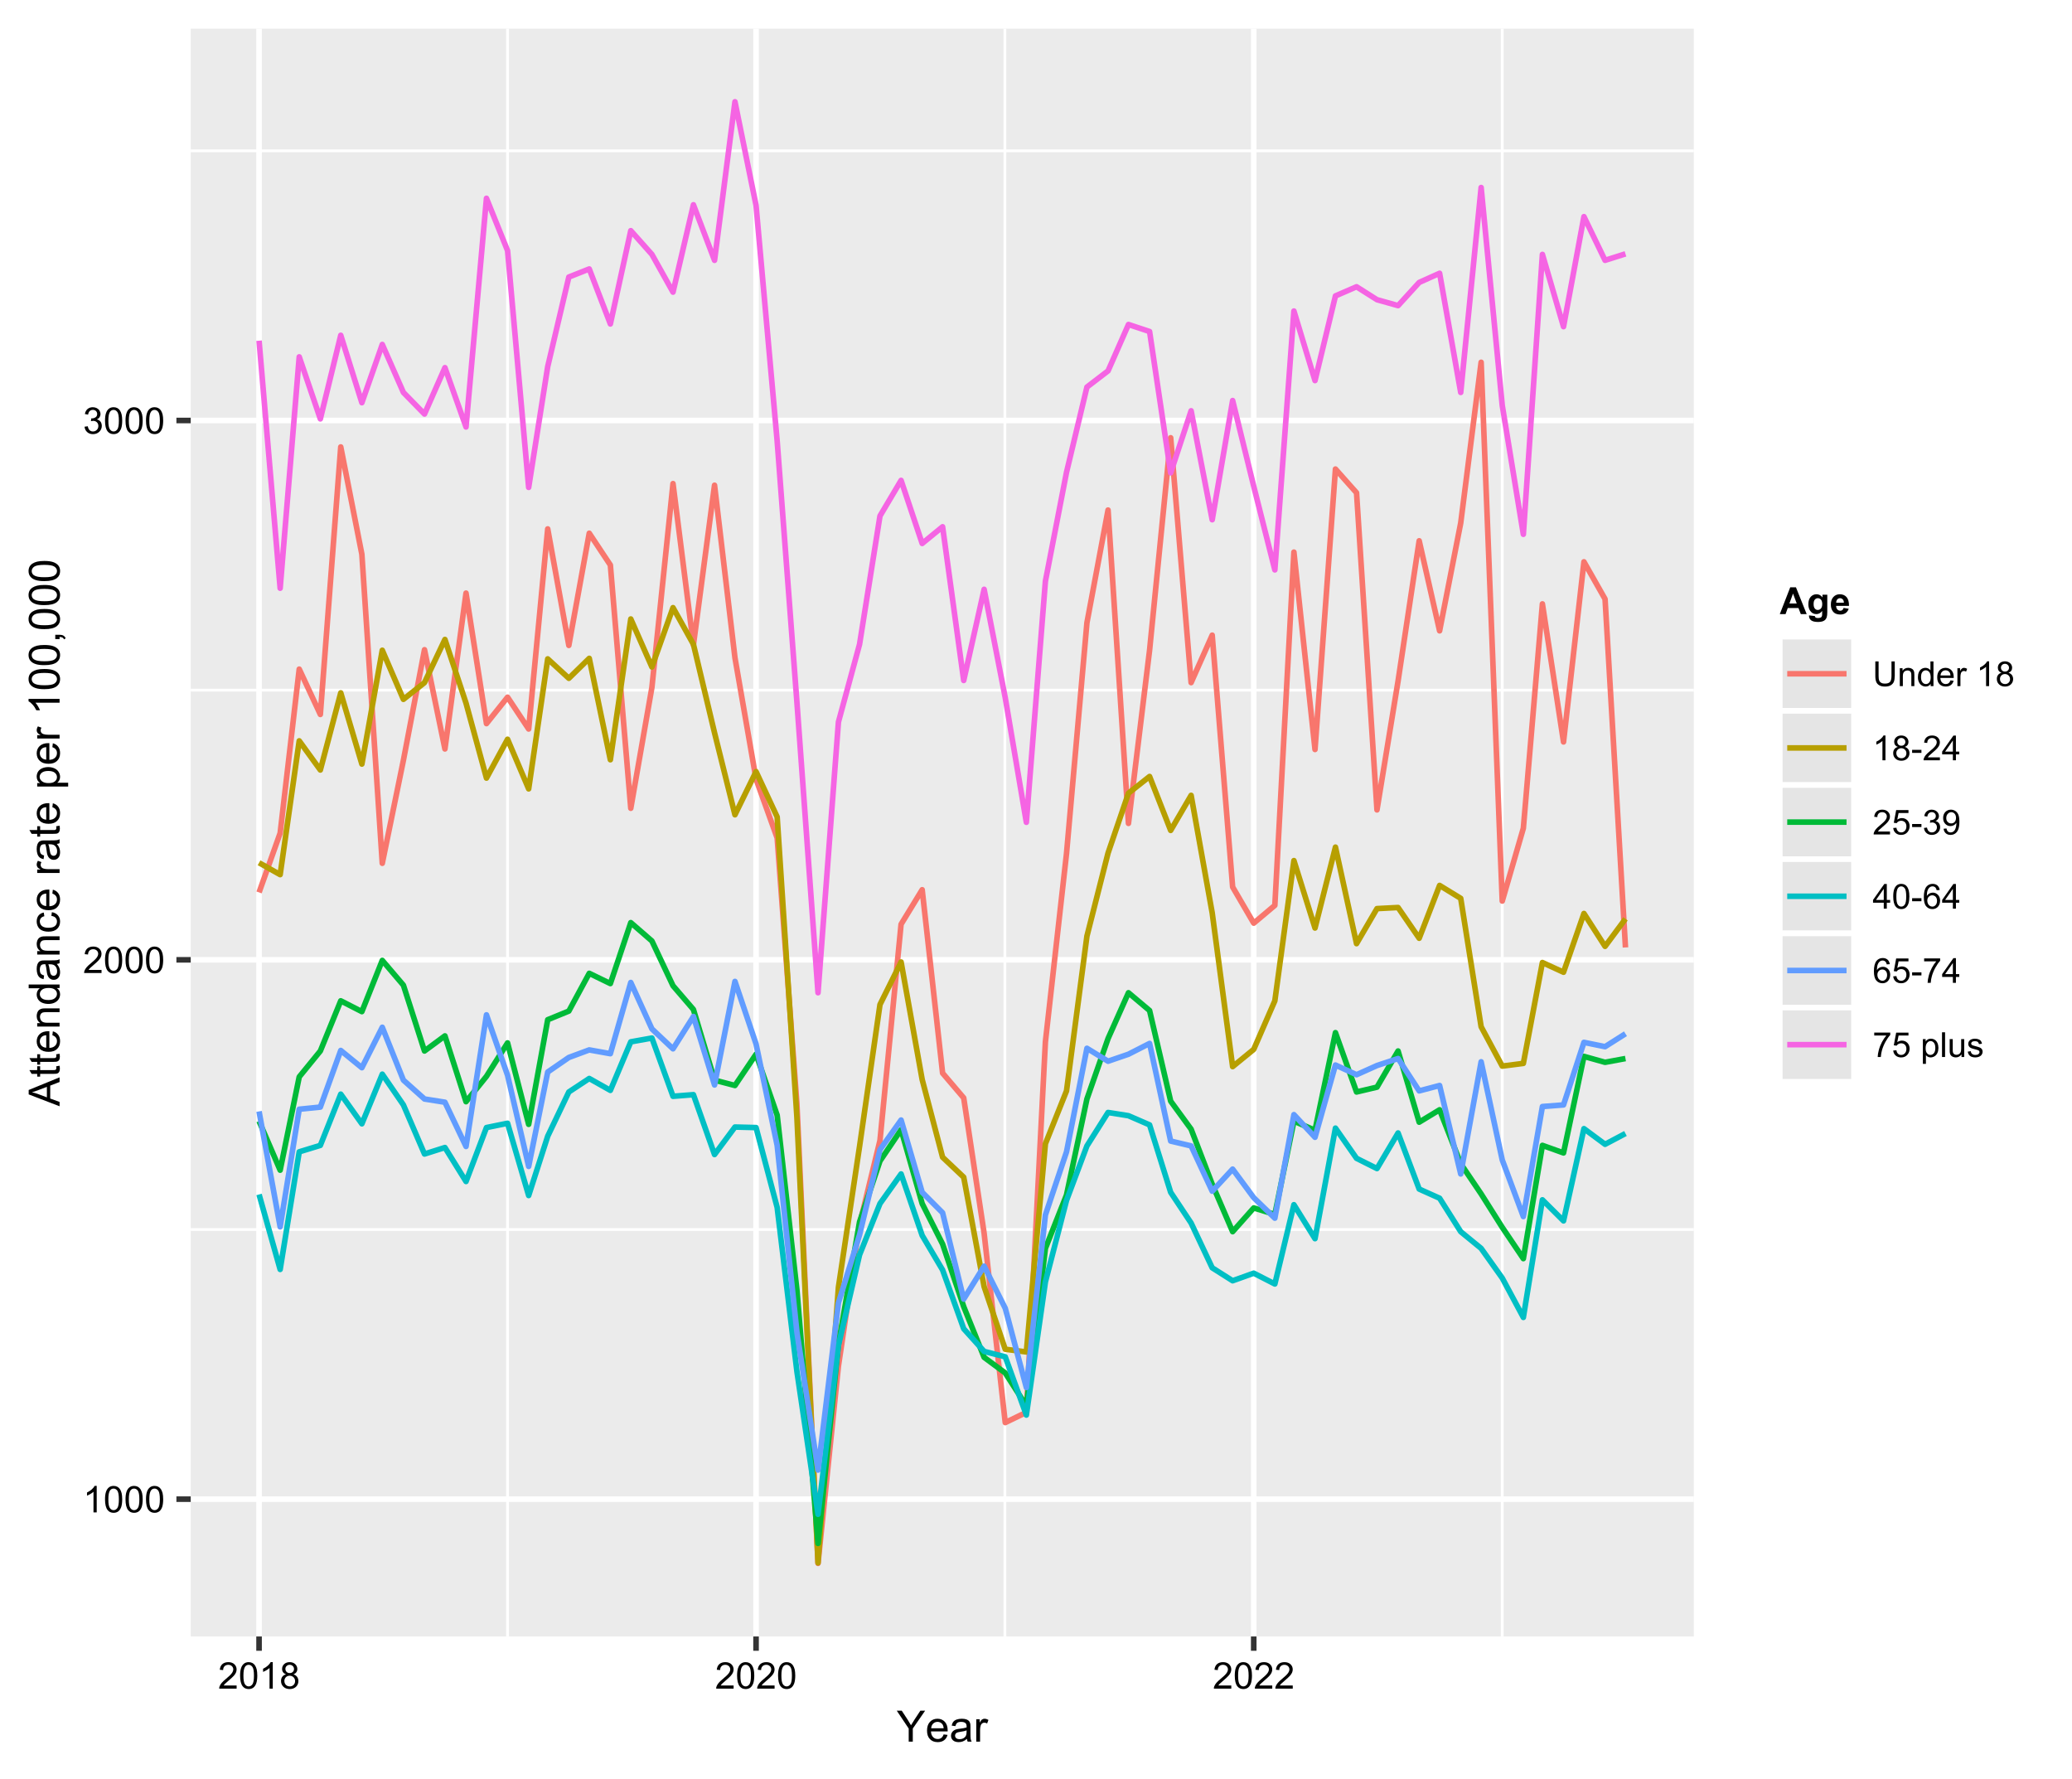 <?xml version="1.0" encoding="UTF-8"?>
<svg xmlns="http://www.w3.org/2000/svg" xmlns:xlink="http://www.w3.org/1999/xlink" width="396pt" height="340pt" viewBox="0 0 396 340" version="1.1">
<defs>
<g>
<symbol overflow="visible" id="glyph0-0">
<path style="stroke:none;" d="M 0.879 0 L 0.879 -4.398 L 4.398 -4.398 L 4.398 0 Z M 0.988 -0.109 L 4.289 -0.109 L 4.289 -4.289 L 0.988 -4.289 Z M 0.988 -0.109 "/>
</symbol>
<symbol overflow="visible" id="glyph0-1">
<path style="stroke:none;" d="M 2.621 0 L 2.004 0 L 2.004 -3.941 C 1.855 -3.797 1.66 -3.656 1.418 -3.516 C 1.176 -3.375 0.957 -3.266 0.766 -3.195 L 0.766 -3.797 C 1.109 -3.957 1.41 -4.152 1.672 -4.387 C 1.93 -4.617 2.113 -4.84 2.223 -5.059 L 2.621 -5.059 Z M 2.621 0 "/>
</symbol>
<symbol overflow="visible" id="glyph0-2">
<path style="stroke:none;" d="M 0.293 -2.484 C 0.293 -3.078 0.352 -3.555 0.477 -3.922 C 0.594 -4.281 0.777 -4.562 1.023 -4.762 C 1.262 -4.957 1.566 -5.055 1.934 -5.059 C 2.203 -5.055 2.438 -5 2.645 -4.895 C 2.848 -4.785 3.02 -4.629 3.152 -4.426 C 3.285 -4.215 3.387 -3.965 3.465 -3.676 C 3.535 -3.379 3.574 -2.984 3.578 -2.484 C 3.574 -1.891 3.512 -1.41 3.395 -1.051 C 3.27 -0.684 3.09 -0.406 2.852 -0.211 C 2.605 -0.016 2.301 0.082 1.934 0.086 C 1.449 0.082 1.066 -0.09 0.789 -0.438 C 0.457 -0.855 0.293 -1.539 0.293 -2.484 Z M 0.93 -2.484 C 0.926 -1.656 1.023 -1.105 1.219 -0.832 C 1.41 -0.559 1.648 -0.422 1.934 -0.422 C 2.219 -0.422 2.457 -0.559 2.652 -0.832 C 2.844 -1.105 2.941 -1.656 2.941 -2.484 C 2.941 -3.312 2.844 -3.863 2.652 -4.137 C 2.457 -4.41 2.215 -4.547 1.93 -4.547 C 1.641 -4.547 1.414 -4.426 1.246 -4.188 C 1.031 -3.879 0.926 -3.312 0.93 -2.484 Z M 0.93 -2.484 "/>
</symbol>
<symbol overflow="visible" id="glyph0-3">
<path style="stroke:none;" d="M 3.543 -0.594 L 3.543 0 L 0.215 0 C 0.207 -0.148 0.23 -0.289 0.285 -0.43 C 0.367 -0.652 0.504 -0.875 0.691 -1.098 C 0.879 -1.316 1.148 -1.574 1.504 -1.863 C 2.047 -2.309 2.418 -2.664 2.613 -2.93 C 2.805 -3.191 2.898 -3.438 2.902 -3.676 C 2.898 -3.918 2.812 -4.125 2.637 -4.293 C 2.461 -4.461 2.23 -4.547 1.953 -4.547 C 1.648 -4.547 1.41 -4.457 1.234 -4.277 C 1.055 -4.098 0.965 -3.852 0.965 -3.539 L 0.328 -3.602 C 0.371 -4.074 0.535 -4.434 0.82 -4.684 C 1.102 -4.93 1.48 -5.055 1.965 -5.059 C 2.445 -5.055 2.828 -4.922 3.113 -4.656 C 3.395 -4.387 3.539 -4.055 3.539 -3.66 C 3.539 -3.457 3.496 -3.258 3.414 -3.066 C 3.328 -2.867 3.191 -2.664 3 -2.449 C 2.809 -2.234 2.488 -1.938 2.047 -1.562 C 1.672 -1.25 1.434 -1.039 1.332 -0.93 C 1.223 -0.816 1.137 -0.703 1.074 -0.594 Z M 3.543 -0.594 "/>
</symbol>
<symbol overflow="visible" id="glyph0-4">
<path style="stroke:none;" d="M 0.297 -1.332 L 0.914 -1.414 C 0.984 -1.059 1.102 -0.805 1.273 -0.652 C 1.441 -0.496 1.652 -0.422 1.902 -0.422 C 2.188 -0.422 2.434 -0.52 2.637 -0.723 C 2.836 -0.922 2.934 -1.176 2.938 -1.477 C 2.934 -1.758 2.844 -1.988 2.66 -2.176 C 2.473 -2.355 2.234 -2.449 1.953 -2.453 C 1.832 -2.449 1.688 -2.426 1.516 -2.387 L 1.586 -2.93 C 1.625 -2.922 1.656 -2.918 1.684 -2.922 C 1.941 -2.918 2.18 -2.988 2.395 -3.129 C 2.602 -3.266 2.707 -3.477 2.711 -3.766 C 2.707 -3.988 2.629 -4.176 2.48 -4.328 C 2.324 -4.473 2.129 -4.547 1.887 -4.551 C 1.645 -4.547 1.441 -4.473 1.285 -4.324 C 1.121 -4.172 1.02 -3.945 0.977 -3.645 L 0.359 -3.754 C 0.43 -4.164 0.602 -4.484 0.871 -4.715 C 1.137 -4.941 1.473 -5.055 1.875 -5.059 C 2.148 -5.055 2.398 -4.996 2.633 -4.883 C 2.859 -4.762 3.039 -4.602 3.164 -4.398 C 3.285 -4.191 3.344 -3.977 3.348 -3.75 C 3.344 -3.531 3.285 -3.332 3.172 -3.152 C 3.051 -2.973 2.879 -2.832 2.652 -2.73 C 2.949 -2.66 3.18 -2.516 3.348 -2.301 C 3.508 -2.082 3.59 -1.812 3.594 -1.488 C 3.59 -1.047 3.43 -0.672 3.113 -0.367 C 2.789 -0.062 2.387 0.086 1.898 0.09 C 1.453 0.086 1.086 -0.043 0.797 -0.305 C 0.504 -0.57 0.336 -0.91 0.297 -1.332 Z M 0.297 -1.332 "/>
</symbol>
<symbol overflow="visible" id="glyph0-5">
<path style="stroke:none;" d="M 1.246 -2.734 C 0.984 -2.824 0.793 -2.957 0.672 -3.133 C 0.547 -3.305 0.484 -3.516 0.488 -3.762 C 0.484 -4.129 0.617 -4.434 0.883 -4.684 C 1.145 -4.93 1.496 -5.055 1.934 -5.059 C 2.371 -5.055 2.723 -4.93 2.996 -4.676 C 3.262 -4.418 3.398 -4.105 3.398 -3.742 C 3.398 -3.508 3.336 -3.305 3.215 -3.133 C 3.09 -2.957 2.902 -2.824 2.656 -2.734 C 2.961 -2.629 3.199 -2.465 3.363 -2.242 C 3.523 -2.016 3.602 -1.75 3.605 -1.441 C 3.602 -1.008 3.449 -0.645 3.148 -0.352 C 2.84 -0.062 2.441 0.082 1.945 0.086 C 1.445 0.082 1.043 -0.062 0.742 -0.355 C 0.434 -0.648 0.281 -1.016 0.285 -1.457 C 0.281 -1.781 0.363 -2.055 0.535 -2.281 C 0.699 -2.5 0.938 -2.652 1.246 -2.734 Z M 1.121 -3.781 C 1.117 -3.539 1.195 -3.344 1.352 -3.195 C 1.504 -3.039 1.703 -2.965 1.949 -2.969 C 2.184 -2.965 2.379 -3.039 2.535 -3.195 C 2.688 -3.344 2.766 -3.527 2.766 -3.746 C 2.766 -3.969 2.684 -4.16 2.527 -4.316 C 2.367 -4.469 2.172 -4.547 1.941 -4.551 C 1.703 -4.547 1.508 -4.473 1.355 -4.324 C 1.195 -4.172 1.117 -3.988 1.121 -3.781 Z M 0.922 -1.453 C 0.918 -1.273 0.961 -1.102 1.047 -0.941 C 1.129 -0.773 1.254 -0.645 1.418 -0.559 C 1.582 -0.465 1.758 -0.422 1.953 -0.422 C 2.242 -0.422 2.488 -0.516 2.684 -0.707 C 2.875 -0.895 2.969 -1.137 2.973 -1.434 C 2.969 -1.727 2.871 -1.973 2.676 -2.172 C 2.477 -2.363 2.23 -2.461 1.934 -2.465 C 1.641 -2.461 1.398 -2.363 1.207 -2.176 C 1.016 -1.98 0.918 -1.742 0.922 -1.453 Z M 0.922 -1.453 "/>
</symbol>
<symbol overflow="visible" id="glyph1-0">
<path style="stroke:none;" d="M 1.031 0 L 1.031 -5.156 L 5.156 -5.156 L 5.156 0 Z M 1.16 -0.129 L 5.027 -0.129 L 5.027 -5.027 L 1.16 -5.027 Z M 1.16 -0.129 "/>
</symbol>
<symbol overflow="visible" id="glyph1-1">
<path style="stroke:none;" d="M 2.301 0 L 2.301 -2.5 L 0.023 -5.906 L 0.977 -5.906 L 2.141 -4.125 C 2.352 -3.789 2.551 -3.453 2.738 -3.125 C 2.91 -3.43 3.125 -3.777 3.383 -4.168 L 4.527 -5.906 L 5.438 -5.906 L 3.082 -2.5 L 3.082 0 Z M 2.301 0 "/>
</symbol>
<symbol overflow="visible" id="glyph1-2">
<path style="stroke:none;" d="M 3.473 -1.379 L 4.223 -1.285 C 4.102 -0.844 3.883 -0.504 3.562 -0.266 C 3.242 -0.023 2.832 0.094 2.34 0.098 C 1.711 0.094 1.215 -0.098 0.852 -0.48 C 0.48 -0.863 0.297 -1.402 0.301 -2.102 C 0.297 -2.82 0.484 -3.379 0.855 -3.777 C 1.227 -4.172 1.707 -4.371 2.301 -4.375 C 2.867 -4.371 3.332 -4.176 3.699 -3.789 C 4.059 -3.398 4.242 -2.852 4.246 -2.148 C 4.242 -2.102 4.242 -2.035 4.242 -1.953 L 1.051 -1.953 C 1.074 -1.48 1.207 -1.121 1.449 -0.875 C 1.684 -0.621 1.984 -0.496 2.344 -0.5 C 2.609 -0.496 2.836 -0.566 3.023 -0.707 C 3.211 -0.844 3.359 -1.066 3.473 -1.379 Z M 1.09 -2.551 L 3.48 -2.551 C 3.449 -2.906 3.355 -3.176 3.207 -3.359 C 2.973 -3.633 2.676 -3.773 2.309 -3.777 C 1.973 -3.773 1.691 -3.66 1.469 -3.441 C 1.238 -3.215 1.113 -2.918 1.09 -2.551 Z M 1.09 -2.551 "/>
</symbol>
<symbol overflow="visible" id="glyph1-3">
<path style="stroke:none;" d="M 3.336 -0.527 C 3.062 -0.297 2.805 -0.133 2.559 -0.043 C 2.309 0.051 2.043 0.094 1.762 0.098 C 1.289 0.094 0.926 -0.02 0.676 -0.246 C 0.418 -0.477 0.293 -0.77 0.297 -1.129 C 0.293 -1.336 0.34 -1.527 0.441 -1.699 C 0.535 -1.871 0.66 -2.008 0.816 -2.117 C 0.965 -2.219 1.141 -2.301 1.336 -2.355 C 1.477 -2.395 1.691 -2.43 1.98 -2.465 C 2.566 -2.531 2.996 -2.613 3.273 -2.715 C 3.273 -2.809 3.273 -2.875 3.277 -2.906 C 3.273 -3.199 3.207 -3.406 3.074 -3.527 C 2.887 -3.691 2.609 -3.773 2.246 -3.773 C 1.902 -3.773 1.652 -3.711 1.492 -3.594 C 1.328 -3.469 1.207 -3.258 1.133 -2.961 L 0.422 -3.059 C 0.484 -3.359 0.59 -3.602 0.738 -3.793 C 0.887 -3.977 1.098 -4.121 1.379 -4.223 C 1.656 -4.32 1.98 -4.371 2.352 -4.375 C 2.711 -4.371 3.008 -4.328 3.242 -4.246 C 3.469 -4.156 3.637 -4.047 3.746 -3.922 C 3.848 -3.789 3.926 -3.625 3.973 -3.43 C 3.996 -3.301 4.008 -3.078 4.008 -2.758 L 4.008 -1.793 C 4.008 -1.117 4.023 -0.688 4.055 -0.512 C 4.086 -0.332 4.145 -0.164 4.238 0 L 3.48 0 C 3.402 -0.148 3.352 -0.324 3.336 -0.527 Z M 3.273 -2.148 C 3.008 -2.035 2.613 -1.945 2.09 -1.875 C 1.789 -1.828 1.578 -1.777 1.457 -1.727 C 1.332 -1.672 1.238 -1.594 1.172 -1.492 C 1.102 -1.387 1.066 -1.273 1.07 -1.148 C 1.066 -0.953 1.141 -0.789 1.289 -0.664 C 1.438 -0.531 1.652 -0.469 1.934 -0.473 C 2.211 -0.469 2.457 -0.527 2.676 -0.652 C 2.891 -0.77 3.051 -0.938 3.156 -1.156 C 3.23 -1.316 3.27 -1.559 3.273 -1.883 Z M 3.273 -2.148 "/>
</symbol>
<symbol overflow="visible" id="glyph1-4">
<path style="stroke:none;" d="M 0.535 0 L 0.535 -4.277 L 1.188 -4.277 L 1.188 -3.629 C 1.352 -3.93 1.504 -4.133 1.648 -4.23 C 1.785 -4.324 1.941 -4.371 2.113 -4.375 C 2.355 -4.371 2.605 -4.293 2.859 -4.141 L 2.609 -3.469 C 2.43 -3.57 2.254 -3.621 2.078 -3.625 C 1.918 -3.621 1.773 -3.574 1.648 -3.48 C 1.52 -3.387 1.434 -3.254 1.383 -3.086 C 1.301 -2.824 1.258 -2.543 1.262 -2.238 L 1.262 0 Z M 0.535 0 "/>
</symbol>
<symbol overflow="visible" id="glyph2-0">
<path style="stroke:none;" d="M 0 -1.031 L -5.156 -1.031 L -5.156 -5.156 L 0 -5.156 Z M -0.129 -1.16 L -0.129 -5.027 L -5.027 -5.027 L -5.027 -1.16 Z M -0.129 -1.16 "/>
</symbol>
<symbol overflow="visible" id="glyph2-1">
<path style="stroke:none;" d="M 0 0.012 L -5.906 -2.258 L -5.906 -3.098 L 0 -5.516 L 0 -4.625 L -1.789 -3.938 L -1.789 -1.465 L 0 -0.816 Z M -2.426 -1.691 L -2.426 -3.695 L -4.062 -3.078 C -4.555 -2.887 -4.965 -2.75 -5.285 -2.66 C -4.906 -2.582 -4.527 -2.473 -4.156 -2.34 Z M -2.426 -1.691 "/>
</symbol>
<symbol overflow="visible" id="glyph2-2">
<path style="stroke:none;" d="M -0.648 -2.125 L -0.008 -2.23 C 0.035 -2.023 0.051 -1.84 0.055 -1.684 C 0.051 -1.418 0.016 -1.215 -0.066 -1.07 C -0.145 -0.926 -0.254 -0.824 -0.395 -0.766 C -0.527 -0.703 -0.816 -0.672 -1.254 -0.676 L -3.715 -0.676 L -3.715 -0.145 L -4.277 -0.145 L -4.277 -0.676 L -5.336 -0.676 L -5.773 -1.398 L -4.277 -1.398 L -4.277 -2.129 L -3.715 -2.129 L -3.715 -1.398 L -1.211 -1.398 C -1.004 -1.395 -0.871 -1.406 -0.812 -1.434 C -0.754 -1.457 -0.707 -1.5 -0.672 -1.559 C -0.637 -1.617 -0.621 -1.699 -0.621 -1.809 C -0.621 -1.887 -0.629 -1.992 -0.648 -2.125 Z M -0.648 -2.125 "/>
</symbol>
<symbol overflow="visible" id="glyph2-3">
<path style="stroke:none;" d="M -1.379 -3.473 L -1.285 -4.223 C -0.844 -4.102 -0.504 -3.883 -0.266 -3.562 C -0.023 -3.242 0.094 -2.832 0.098 -2.34 C 0.094 -1.711 -0.098 -1.215 -0.48 -0.852 C -0.863 -0.48 -1.402 -0.297 -2.102 -0.301 C -2.82 -0.297 -3.379 -0.484 -3.777 -0.855 C -4.172 -1.227 -4.371 -1.707 -4.375 -2.301 C -4.371 -2.871 -4.176 -3.34 -3.789 -3.703 C -3.398 -4.062 -2.852 -4.242 -2.148 -4.246 C -2.102 -4.242 -2.035 -4.242 -1.953 -4.242 L -1.953 -1.051 C -1.48 -1.074 -1.121 -1.207 -0.875 -1.449 C -0.621 -1.684 -0.496 -1.984 -0.5 -2.344 C -0.496 -2.609 -0.566 -2.836 -0.707 -3.023 C -0.844 -3.211 -1.066 -3.359 -1.379 -3.473 Z M -2.551 -1.09 L -2.551 -3.48 C -2.906 -3.449 -3.176 -3.355 -3.359 -3.207 C -3.633 -2.973 -3.773 -2.676 -3.777 -2.309 C -3.773 -1.973 -3.66 -1.691 -3.441 -1.469 C -3.215 -1.238 -2.918 -1.113 -2.551 -1.09 Z M -2.551 -1.09 "/>
</symbol>
<symbol overflow="visible" id="glyph2-4">
<path style="stroke:none;" d="M 0 -0.543 L -4.277 -0.543 L -4.277 -1.195 L -3.668 -1.195 C -4.137 -1.508 -4.371 -1.961 -4.375 -2.559 C -4.371 -2.812 -4.324 -3.051 -4.234 -3.27 C -4.141 -3.484 -4.02 -3.645 -3.871 -3.754 C -3.719 -3.859 -3.539 -3.934 -3.336 -3.98 C -3.195 -4.004 -2.961 -4.02 -2.629 -4.02 L 0 -4.02 L 0 -3.297 L -2.602 -3.297 C -2.898 -3.293 -3.117 -3.266 -3.266 -3.211 C -3.406 -3.152 -3.523 -3.051 -3.613 -2.91 C -3.699 -2.766 -3.742 -2.598 -3.746 -2.406 C -3.742 -2.094 -3.645 -1.828 -3.449 -1.605 C -3.25 -1.379 -2.879 -1.266 -2.336 -1.27 L 0 -1.27 Z M 0 -0.543 "/>
</symbol>
<symbol overflow="visible" id="glyph2-5">
<path style="stroke:none;" d="M 0 -3.32 L -0.539 -3.32 C -0.117 -3.047 0.094 -2.648 0.098 -2.121 C 0.094 -1.777 0.004 -1.461 -0.184 -1.18 C -0.371 -0.891 -0.637 -0.672 -0.973 -0.516 C -1.309 -0.359 -1.695 -0.281 -2.137 -0.281 C -2.562 -0.281 -2.949 -0.352 -3.297 -0.496 C -3.645 -0.637 -3.91 -0.852 -4.098 -1.137 C -4.277 -1.418 -4.371 -1.734 -4.375 -2.09 C -4.371 -2.344 -4.316 -2.574 -4.211 -2.777 C -4.098 -2.98 -3.957 -3.145 -3.785 -3.27 L -5.906 -3.27 L -5.906 -3.992 L 0 -3.992 Z M -2.137 -1.027 C -1.586 -1.023 -1.176 -1.141 -0.906 -1.371 C -0.633 -1.602 -0.496 -1.875 -0.5 -2.191 C -0.496 -2.508 -0.625 -2.777 -0.887 -3 C -1.145 -3.219 -1.543 -3.328 -2.074 -3.332 C -2.66 -3.328 -3.09 -3.215 -3.363 -2.992 C -3.637 -2.766 -3.773 -2.488 -3.773 -2.16 C -3.773 -1.836 -3.641 -1.566 -3.379 -1.352 C -3.113 -1.133 -2.699 -1.023 -2.137 -1.027 Z M -2.137 -1.027 "/>
</symbol>
<symbol overflow="visible" id="glyph2-6">
<path style="stroke:none;" d="M -0.527 -3.336 C -0.297 -3.062 -0.133 -2.805 -0.043 -2.559 C 0.051 -2.309 0.094 -2.043 0.098 -1.762 C 0.094 -1.289 -0.02 -0.926 -0.246 -0.676 C -0.477 -0.418 -0.77 -0.293 -1.129 -0.297 C -1.336 -0.293 -1.527 -0.34 -1.699 -0.441 C -1.871 -0.535 -2.008 -0.66 -2.117 -0.816 C -2.219 -0.965 -2.301 -1.141 -2.355 -1.336 C -2.395 -1.477 -2.43 -1.691 -2.465 -1.98 C -2.531 -2.566 -2.613 -2.996 -2.715 -3.273 C -2.809 -3.273 -2.875 -3.273 -2.906 -3.277 C -3.199 -3.273 -3.406 -3.207 -3.527 -3.074 C -3.691 -2.887 -3.773 -2.609 -3.773 -2.246 C -3.773 -1.902 -3.711 -1.652 -3.594 -1.492 C -3.469 -1.328 -3.258 -1.207 -2.961 -1.133 L -3.059 -0.422 C -3.359 -0.484 -3.602 -0.59 -3.793 -0.738 C -3.977 -0.887 -4.121 -1.098 -4.223 -1.379 C -4.32 -1.656 -4.371 -1.98 -4.375 -2.352 C -4.371 -2.715 -4.328 -3.012 -4.246 -3.242 C -4.156 -3.469 -4.047 -3.637 -3.922 -3.746 C -3.789 -3.848 -3.625 -3.926 -3.43 -3.973 C -3.301 -3.996 -3.078 -4.008 -2.758 -4.008 L -1.793 -4.008 C -1.117 -4.008 -0.688 -4.023 -0.512 -4.055 C -0.332 -4.086 -0.164 -4.145 0 -4.238 L 0 -3.48 C -0.148 -3.402 -0.324 -3.352 -0.527 -3.336 Z M -2.148 -3.273 C -2.035 -3.008 -1.945 -2.613 -1.875 -2.09 C -1.828 -1.789 -1.777 -1.578 -1.727 -1.457 C -1.672 -1.332 -1.594 -1.238 -1.492 -1.172 C -1.387 -1.102 -1.273 -1.066 -1.148 -1.07 C -0.953 -1.066 -0.789 -1.141 -0.664 -1.289 C -0.531 -1.438 -0.469 -1.652 -0.473 -1.934 C -0.469 -2.211 -0.527 -2.457 -0.652 -2.676 C -0.77 -2.891 -0.938 -3.051 -1.156 -3.156 C -1.316 -3.23 -1.559 -3.27 -1.883 -3.273 Z M -2.148 -3.273 "/>
</symbol>
<symbol overflow="visible" id="glyph2-7">
<path style="stroke:none;" d="M -1.566 -3.336 L -1.473 -4.047 C -0.98 -3.965 -0.598 -3.766 -0.32 -3.449 C -0.043 -3.125 0.094 -2.73 0.098 -2.27 C 0.094 -1.68 -0.094 -1.211 -0.477 -0.855 C -0.855 -0.5 -1.406 -0.32 -2.121 -0.324 C -2.582 -0.32 -2.984 -0.398 -3.336 -0.551 C -3.68 -0.703 -3.941 -0.934 -4.113 -1.25 C -4.285 -1.559 -4.371 -1.902 -4.375 -2.273 C -4.371 -2.734 -4.254 -3.113 -4.02 -3.41 C -3.785 -3.707 -3.449 -3.895 -3.02 -3.98 L -2.914 -3.273 C -3.195 -3.207 -3.41 -3.09 -3.559 -2.918 C -3.699 -2.746 -3.773 -2.539 -3.777 -2.301 C -3.773 -1.934 -3.641 -1.637 -3.383 -1.41 C -3.117 -1.18 -2.707 -1.066 -2.145 -1.066 C -1.566 -1.066 -1.148 -1.176 -0.891 -1.395 C -0.629 -1.613 -0.496 -1.902 -0.5 -2.262 C -0.496 -2.543 -0.586 -2.777 -0.762 -2.973 C -0.934 -3.16 -1.199 -3.281 -1.566 -3.336 Z M -1.566 -3.336 "/>
</symbol>
<symbol overflow="visible" id="glyph2-8">
<path style="stroke:none;" d=""/>
</symbol>
<symbol overflow="visible" id="glyph2-9">
<path style="stroke:none;" d="M 0 -0.535 L -4.277 -0.535 L -4.277 -1.188 L -3.629 -1.188 C -3.93 -1.352 -4.133 -1.504 -4.23 -1.648 C -4.324 -1.785 -4.371 -1.941 -4.375 -2.113 C -4.371 -2.355 -4.293 -2.605 -4.141 -2.859 L -3.469 -2.609 C -3.57 -2.43 -3.621 -2.254 -3.625 -2.078 C -3.621 -1.918 -3.574 -1.773 -3.48 -1.648 C -3.387 -1.52 -3.254 -1.434 -3.086 -1.383 C -2.824 -1.301 -2.543 -1.258 -2.238 -1.262 L 0 -1.262 Z M 0 -0.535 "/>
</symbol>
<symbol overflow="visible" id="glyph2-10">
<path style="stroke:none;" d="M 1.641 -0.543 L -4.277 -0.543 L -4.277 -1.203 L -3.723 -1.203 C -3.934 -1.355 -4.098 -1.531 -4.211 -1.73 C -4.316 -1.926 -4.371 -2.164 -4.375 -2.445 C -4.371 -2.805 -4.277 -3.129 -4.094 -3.41 C -3.902 -3.691 -3.637 -3.902 -3.297 -4.043 C -2.953 -4.184 -2.578 -4.254 -2.172 -4.258 C -1.73 -4.254 -1.336 -4.176 -0.988 -4.02 C -0.637 -3.863 -0.367 -3.633 -0.184 -3.336 C 0.004 -3.031 0.094 -2.719 0.098 -2.395 C 0.094 -2.148 0.047 -1.93 -0.055 -1.742 C -0.156 -1.547 -0.285 -1.391 -0.441 -1.27 L 1.641 -1.27 Z M -2.113 -1.199 C -1.562 -1.195 -1.156 -1.305 -0.895 -1.531 C -0.629 -1.75 -0.496 -2.023 -0.5 -2.344 C -0.496 -2.664 -0.633 -2.938 -0.906 -3.172 C -1.176 -3.398 -1.598 -3.516 -2.176 -3.516 C -2.715 -3.516 -3.125 -3.402 -3.398 -3.18 C -3.672 -2.953 -3.809 -2.684 -3.809 -2.375 C -3.809 -2.062 -3.664 -1.789 -3.375 -1.555 C -3.086 -1.312 -2.664 -1.195 -2.113 -1.199 Z M -2.113 -1.199 "/>
</symbol>
<symbol overflow="visible" id="glyph2-11">
<path style="stroke:none;" d="M 0 -3.074 L 0 -2.348 L -4.621 -2.348 C -4.453 -2.172 -4.285 -1.941 -4.121 -1.66 C -3.949 -1.375 -3.824 -1.121 -3.746 -0.898 L -4.445 -0.898 C -4.637 -1.301 -4.867 -1.656 -5.141 -1.961 C -5.406 -2.262 -5.672 -2.477 -5.93 -2.605 L -5.93 -3.074 Z M 0 -3.074 "/>
</symbol>
<symbol overflow="visible" id="glyph2-12">
<path style="stroke:none;" d="M -2.914 -0.344 C -3.609 -0.34 -4.172 -0.41 -4.598 -0.559 C -5.023 -0.699 -5.352 -0.914 -5.582 -1.199 C -5.812 -1.48 -5.93 -1.836 -5.93 -2.27 C -5.93 -2.582 -5.863 -2.859 -5.738 -3.102 C -5.605 -3.336 -5.422 -3.535 -5.184 -3.691 C -4.941 -3.848 -4.648 -3.969 -4.305 -4.059 C -3.957 -4.148 -3.492 -4.195 -2.914 -4.195 C -2.219 -4.195 -1.66 -4.121 -1.234 -3.98 C -0.809 -3.832 -0.48 -3.621 -0.246 -3.34 C -0.016 -3.059 0.098 -2.699 0.102 -2.27 C 0.098 -1.695 -0.102 -1.25 -0.512 -0.926 C -1 -0.535 -1.801 -0.34 -2.914 -0.344 Z M -2.914 -1.086 C -1.938 -1.082 -1.293 -1.195 -0.977 -1.426 C -0.652 -1.652 -0.492 -1.934 -0.496 -2.27 C -0.492 -2.598 -0.652 -2.879 -0.977 -3.105 C -1.297 -3.332 -1.941 -3.445 -2.914 -3.449 C -3.883 -3.445 -4.527 -3.332 -4.848 -3.105 C -5.164 -2.879 -5.324 -2.598 -5.328 -2.262 C -5.324 -1.926 -5.184 -1.656 -4.906 -1.461 C -4.543 -1.207 -3.879 -1.082 -2.914 -1.086 Z M -2.914 -1.086 "/>
</symbol>
<symbol overflow="visible" id="glyph2-13">
<path style="stroke:none;" d="M 0 -0.734 L -0.824 -0.734 L -0.824 -1.559 L 0 -1.559 C 0.305 -1.559 0.547 -1.504 0.734 -1.398 C 0.918 -1.289 1.062 -1.117 1.168 -0.887 L 0.859 -0.684 C 0.789 -0.836 0.691 -0.949 0.562 -1.023 C 0.43 -1.094 0.242 -1.133 0 -1.145 Z M 0 -0.734 "/>
</symbol>
<symbol overflow="visible" id="glyph3-0">
<path style="stroke:none;" d="M 0.895 0 L 0.895 -4.469 L 4.469 -4.469 L 4.469 0 Z M 1.004 -0.113 L 4.355 -0.113 L 4.355 -4.355 L 1.004 -4.355 Z M 1.004 -0.113 "/>
</symbol>
<symbol overflow="visible" id="glyph3-1">
<path style="stroke:none;" d="M 5.137 0 L 4.012 0 L 3.566 -1.164 L 1.52 -1.164 L 1.098 0 L 0 0 L 1.992 -5.117 L 3.086 -5.117 Z M 3.234 -2.023 L 2.527 -3.926 L 1.836 -2.023 Z M 3.234 -2.023 "/>
</symbol>
<symbol overflow="visible" id="glyph3-2">
<path style="stroke:none;" d="M 0.422 0.246 L 1.543 0.379 C 1.559 0.508 1.602 0.598 1.672 0.648 C 1.762 0.715 1.91 0.75 2.113 0.754 C 2.367 0.75 2.559 0.711 2.688 0.641 C 2.77 0.586 2.836 0.504 2.883 0.391 C 2.914 0.309 2.93 0.16 2.93 -0.059 L 2.93 -0.602 C 2.633 -0.199 2.262 0 1.82 0 C 1.316 0 0.922 -0.211 0.637 -0.633 C 0.406 -0.965 0.293 -1.379 0.293 -1.875 C 0.293 -2.496 0.441 -2.969 0.742 -3.301 C 1.039 -3.625 1.41 -3.789 1.855 -3.793 C 2.312 -3.789 2.691 -3.59 2.992 -3.188 L 2.992 -3.707 L 3.91 -3.707 L 3.91 -0.379 C 3.906 0.059 3.871 0.383 3.801 0.602 C 3.727 0.816 3.625 0.984 3.496 1.109 C 3.363 1.23 3.188 1.328 2.973 1.398 C 2.754 1.465 2.48 1.5 2.152 1.504 C 1.52 1.5 1.074 1.391 0.812 1.18 C 0.547 0.961 0.414 0.691 0.418 0.363 C 0.414 0.328 0.418 0.289 0.422 0.246 Z M 1.297 -1.93 C 1.293 -1.531 1.371 -1.246 1.527 -1.066 C 1.68 -0.883 1.867 -0.789 2.09 -0.793 C 2.328 -0.789 2.531 -0.883 2.695 -1.074 C 2.859 -1.258 2.941 -1.535 2.945 -1.906 C 2.941 -2.285 2.863 -2.57 2.707 -2.758 C 2.551 -2.941 2.352 -3.035 2.109 -3.039 C 1.875 -3.035 1.68 -2.945 1.527 -2.766 C 1.371 -2.582 1.293 -2.301 1.297 -1.93 Z M 1.297 -1.93 "/>
</symbol>
<symbol overflow="visible" id="glyph3-3">
<path style="stroke:none;" d="M 2.66 -1.18 L 3.637 -1.016 C 3.508 -0.652 3.309 -0.379 3.043 -0.195 C 2.77 -0.008 2.43 0.082 2.023 0.082 C 1.375 0.082 0.898 -0.125 0.594 -0.547 C 0.344 -0.883 0.223 -1.309 0.227 -1.824 C 0.223 -2.434 0.383 -2.918 0.707 -3.27 C 1.027 -3.617 1.434 -3.789 1.926 -3.793 C 2.477 -3.789 2.91 -3.609 3.23 -3.246 C 3.547 -2.879 3.703 -2.32 3.691 -1.57 L 1.23 -1.57 C 1.238 -1.277 1.316 -1.051 1.469 -0.891 C 1.617 -0.727 1.805 -0.645 2.035 -0.648 C 2.184 -0.645 2.312 -0.688 2.422 -0.773 C 2.523 -0.859 2.605 -0.992 2.66 -1.18 Z M 2.715 -2.172 C 2.707 -2.453 2.637 -2.668 2.496 -2.816 C 2.355 -2.961 2.184 -3.035 1.988 -3.039 C 1.77 -3.035 1.594 -2.957 1.457 -2.809 C 1.312 -2.648 1.242 -2.438 1.25 -2.172 Z M 2.715 -2.172 "/>
</symbol>
<symbol overflow="visible" id="glyph4-0">
<path style="stroke:none;" d="M 0.824 0 L 0.824 -4.125 L 4.125 -4.125 L 4.125 0 Z M 0.93 -0.102 L 4.023 -0.102 L 4.023 -4.023 L 0.93 -4.023 Z M 0.93 -0.102 "/>
</symbol>
<symbol overflow="visible" id="glyph4-1">
<path style="stroke:none;" d="M 3.609 -4.723 L 4.234 -4.723 L 4.234 -1.996 C 4.23 -1.516 4.176 -1.137 4.074 -0.863 C 3.965 -0.582 3.773 -0.355 3.492 -0.18 C 3.211 -0.004 2.84 0.082 2.387 0.082 C 1.941 0.082 1.582 0.008 1.301 -0.148 C 1.02 -0.297 0.816 -0.52 0.699 -0.809 C 0.574 -1.098 0.516 -1.492 0.52 -1.996 L 0.52 -4.723 L 1.145 -4.723 L 1.145 -2 C 1.141 -1.586 1.18 -1.285 1.258 -1.09 C 1.332 -0.895 1.461 -0.742 1.648 -0.641 C 1.832 -0.531 2.062 -0.48 2.332 -0.484 C 2.793 -0.48 3.121 -0.586 3.316 -0.797 C 3.512 -1.004 3.609 -1.402 3.609 -2 Z M 3.609 -4.723 "/>
</symbol>
<symbol overflow="visible" id="glyph4-2">
<path style="stroke:none;" d="M 0.434 0 L 0.434 -3.422 L 0.957 -3.422 L 0.957 -2.938 C 1.207 -3.309 1.57 -3.496 2.047 -3.5 C 2.25 -3.496 2.441 -3.461 2.613 -3.387 C 2.785 -3.312 2.914 -3.215 3.004 -3.098 C 3.086 -2.977 3.145 -2.832 3.184 -2.668 C 3.199 -2.559 3.211 -2.371 3.215 -2.105 L 3.215 0 L 2.637 0 L 2.637 -2.082 C 2.637 -2.316 2.613 -2.496 2.566 -2.613 C 2.52 -2.73 2.438 -2.82 2.328 -2.891 C 2.211 -2.957 2.078 -2.992 1.926 -2.996 C 1.676 -2.992 1.461 -2.914 1.285 -2.762 C 1.102 -2.602 1.012 -2.305 1.016 -1.867 L 1.016 0 Z M 0.434 0 "/>
</symbol>
<symbol overflow="visible" id="glyph4-3">
<path style="stroke:none;" d="M 2.656 0 L 2.656 -0.434 C 2.434 -0.094 2.117 0.074 1.699 0.078 C 1.426 0.074 1.172 0.004 0.945 -0.148 C 0.711 -0.297 0.535 -0.508 0.414 -0.777 C 0.285 -1.047 0.223 -1.355 0.227 -1.707 C 0.223 -2.043 0.277 -2.355 0.395 -2.637 C 0.504 -2.914 0.676 -3.125 0.906 -3.277 C 1.133 -3.422 1.387 -3.496 1.672 -3.5 C 1.875 -3.496 2.059 -3.453 2.223 -3.367 C 2.379 -3.277 2.512 -3.164 2.617 -3.031 L 2.617 -4.723 L 3.195 -4.723 L 3.195 0 Z M 0.82 -1.707 C 0.82 -1.266 0.91 -0.938 1.098 -0.723 C 1.277 -0.504 1.496 -0.398 1.754 -0.398 C 2.004 -0.398 2.219 -0.5 2.398 -0.711 C 2.57 -0.914 2.66 -1.23 2.664 -1.66 C 2.66 -2.125 2.57 -2.469 2.395 -2.691 C 2.211 -2.906 1.988 -3.016 1.727 -3.02 C 1.465 -3.016 1.25 -2.91 1.078 -2.703 C 0.906 -2.488 0.82 -2.156 0.82 -1.707 Z M 0.82 -1.707 "/>
</symbol>
<symbol overflow="visible" id="glyph4-4">
<path style="stroke:none;" d="M 2.777 -1.102 L 3.379 -1.027 C 3.281 -0.676 3.105 -0.406 2.852 -0.211 C 2.594 -0.02 2.266 0.074 1.871 0.078 C 1.367 0.074 0.973 -0.074 0.68 -0.383 C 0.387 -0.688 0.238 -1.121 0.242 -1.684 C 0.238 -2.254 0.387 -2.703 0.688 -3.023 C 0.98 -3.34 1.367 -3.496 1.84 -3.5 C 2.297 -3.496 2.668 -3.34 2.961 -3.031 C 3.25 -2.719 3.398 -2.281 3.398 -1.719 C 3.398 -1.68 3.395 -1.629 3.395 -1.562 L 0.84 -1.562 C 0.859 -1.184 0.969 -0.895 1.16 -0.699 C 1.348 -0.496 1.586 -0.398 1.875 -0.398 C 2.086 -0.398 2.266 -0.453 2.418 -0.566 C 2.566 -0.676 2.688 -0.855 2.777 -1.102 Z M 0.875 -2.039 L 2.785 -2.039 C 2.754 -2.328 2.684 -2.543 2.566 -2.688 C 2.379 -2.91 2.137 -3.023 1.848 -3.023 C 1.574 -3.023 1.352 -2.934 1.172 -2.754 C 0.992 -2.574 0.891 -2.336 0.875 -2.039 Z M 0.875 -2.039 "/>
</symbol>
<symbol overflow="visible" id="glyph4-5">
<path style="stroke:none;" d="M 0.43 0 L 0.43 -3.422 L 0.949 -3.422 L 0.949 -2.902 C 1.082 -3.145 1.203 -3.305 1.32 -3.383 C 1.43 -3.457 1.555 -3.496 1.691 -3.5 C 1.883 -3.496 2.082 -3.434 2.289 -3.312 L 2.09 -2.773 C 1.945 -2.852 1.805 -2.895 1.664 -2.898 C 1.535 -2.895 1.418 -2.855 1.32 -2.785 C 1.215 -2.707 1.145 -2.602 1.105 -2.469 C 1.039 -2.258 1.008 -2.035 1.008 -1.793 L 1.008 0 Z M 0.43 0 "/>
</symbol>
<symbol overflow="visible" id="glyph4-6">
<path style="stroke:none;" d=""/>
</symbol>
<symbol overflow="visible" id="glyph4-7">
<path style="stroke:none;" d="M 2.457 0 L 1.879 0 L 1.879 -3.695 C 1.734 -3.559 1.551 -3.426 1.328 -3.297 C 1.098 -3.16 0.895 -3.059 0.719 -2.996 L 0.719 -3.559 C 1.043 -3.707 1.328 -3.891 1.57 -4.109 C 1.812 -4.324 1.984 -4.535 2.086 -4.742 L 2.457 -4.742 Z M 2.457 0 "/>
</symbol>
<symbol overflow="visible" id="glyph4-8">
<path style="stroke:none;" d="M 1.168 -2.562 C 0.922 -2.648 0.742 -2.773 0.629 -2.938 C 0.512 -3.098 0.457 -3.297 0.457 -3.527 C 0.457 -3.871 0.578 -4.156 0.828 -4.391 C 1.07 -4.621 1.398 -4.738 1.812 -4.742 C 2.223 -4.738 2.555 -4.621 2.809 -4.383 C 3.059 -4.141 3.188 -3.848 3.188 -3.508 C 3.188 -3.285 3.129 -3.094 3.016 -2.938 C 2.898 -2.773 2.723 -2.648 2.492 -2.562 C 2.777 -2.465 3 -2.312 3.152 -2.105 C 3.301 -1.891 3.375 -1.641 3.379 -1.352 C 3.375 -0.945 3.23 -0.605 2.949 -0.332 C 2.66 -0.055 2.285 0.082 1.824 0.082 C 1.355 0.082 0.98 -0.055 0.695 -0.332 C 0.406 -0.605 0.262 -0.949 0.266 -1.367 C 0.262 -1.672 0.34 -1.93 0.5 -2.137 C 0.652 -2.344 0.875 -2.484 1.168 -2.562 Z M 1.051 -3.547 C 1.047 -3.32 1.121 -3.137 1.266 -2.996 C 1.41 -2.852 1.598 -2.781 1.828 -2.785 C 2.051 -2.781 2.23 -2.852 2.375 -2.996 C 2.516 -3.133 2.59 -3.305 2.59 -3.512 C 2.59 -3.723 2.516 -3.902 2.367 -4.047 C 2.219 -4.191 2.035 -4.266 1.82 -4.266 C 1.598 -4.266 1.414 -4.191 1.27 -4.051 C 1.121 -3.906 1.047 -3.738 1.051 -3.547 Z M 0.863 -1.363 C 0.859 -1.195 0.898 -1.035 0.98 -0.883 C 1.055 -0.727 1.172 -0.605 1.328 -0.523 C 1.48 -0.434 1.648 -0.391 1.832 -0.395 C 2.105 -0.391 2.332 -0.48 2.516 -0.66 C 2.695 -0.836 2.789 -1.062 2.789 -1.344 C 2.789 -1.617 2.695 -1.848 2.508 -2.035 C 2.32 -2.215 2.086 -2.309 1.812 -2.312 C 1.535 -2.309 1.309 -2.219 1.133 -2.039 C 0.949 -1.859 0.859 -1.633 0.863 -1.363 Z M 0.863 -1.363 "/>
</symbol>
<symbol overflow="visible" id="glyph4-9">
<path style="stroke:none;" d="M 0.211 -1.418 L 0.211 -2 L 1.992 -2 L 1.992 -1.418 Z M 0.211 -1.418 "/>
</symbol>
<symbol overflow="visible" id="glyph4-10">
<path style="stroke:none;" d="M 3.324 -0.559 L 3.324 0 L 0.199 0 C 0.195 -0.141 0.215 -0.273 0.266 -0.402 C 0.344 -0.613 0.473 -0.824 0.648 -1.031 C 0.82 -1.234 1.074 -1.473 1.41 -1.746 C 1.922 -2.168 2.27 -2.5 2.449 -2.746 C 2.629 -2.992 2.719 -3.227 2.719 -3.445 C 2.719 -3.672 2.637 -3.863 2.473 -4.023 C 2.309 -4.18 2.094 -4.258 1.832 -4.262 C 1.547 -4.258 1.324 -4.176 1.16 -4.012 C 0.992 -3.844 0.906 -3.613 0.906 -3.316 L 0.309 -3.379 C 0.348 -3.82 0.5 -4.156 0.77 -4.391 C 1.031 -4.621 1.391 -4.738 1.844 -4.742 C 2.293 -4.738 2.652 -4.613 2.918 -4.363 C 3.184 -4.109 3.316 -3.801 3.316 -3.434 C 3.316 -3.242 3.277 -3.055 3.199 -2.875 C 3.121 -2.691 2.992 -2.5 2.816 -2.297 C 2.633 -2.094 2.336 -1.816 1.922 -1.465 C 1.57 -1.172 1.344 -0.973 1.25 -0.871 C 1.148 -0.766 1.066 -0.66 1.004 -0.559 Z M 3.324 -0.559 "/>
</symbol>
<symbol overflow="visible" id="glyph4-11">
<path style="stroke:none;" d="M 2.133 0 L 2.133 -1.133 L 0.082 -1.133 L 0.082 -1.664 L 2.238 -4.723 L 2.715 -4.723 L 2.715 -1.664 L 3.352 -1.664 L 3.352 -1.133 L 2.715 -1.133 L 2.715 0 Z M 2.133 -1.664 L 2.133 -3.793 L 0.652 -1.664 Z M 2.133 -1.664 "/>
</symbol>
<symbol overflow="visible" id="glyph4-12">
<path style="stroke:none;" d="M 0.273 -1.238 L 0.883 -1.289 C 0.926 -0.992 1.031 -0.766 1.195 -0.617 C 1.359 -0.465 1.559 -0.391 1.793 -0.395 C 2.07 -0.391 2.305 -0.496 2.5 -0.711 C 2.691 -0.918 2.789 -1.199 2.789 -1.551 C 2.789 -1.879 2.695 -2.141 2.512 -2.332 C 2.324 -2.523 2.082 -2.617 1.781 -2.621 C 1.594 -2.617 1.422 -2.574 1.273 -2.492 C 1.121 -2.406 1.004 -2.297 0.922 -2.164 L 0.379 -2.234 L 0.836 -4.66 L 3.184 -4.66 L 3.184 -4.105 L 1.297 -4.105 L 1.043 -2.836 C 1.324 -3.031 1.621 -3.129 1.938 -3.133 C 2.348 -3.129 2.695 -2.984 2.98 -2.703 C 3.262 -2.414 3.402 -2.047 3.406 -1.602 C 3.402 -1.172 3.277 -0.805 3.031 -0.492 C 2.727 -0.109 2.316 0.082 1.793 0.082 C 1.363 0.082 1.012 -0.035 0.738 -0.277 C 0.465 -0.516 0.309 -0.836 0.273 -1.238 Z M 0.273 -1.238 "/>
</symbol>
<symbol overflow="visible" id="glyph4-13">
<path style="stroke:none;" d="M 0.277 -1.246 L 0.855 -1.324 C 0.922 -0.996 1.035 -0.758 1.195 -0.613 C 1.355 -0.465 1.551 -0.391 1.781 -0.395 C 2.055 -0.391 2.285 -0.488 2.473 -0.68 C 2.66 -0.867 2.754 -1.102 2.754 -1.383 C 2.754 -1.648 2.664 -1.867 2.492 -2.039 C 2.316 -2.211 2.098 -2.297 1.832 -2.301 C 1.719 -2.297 1.582 -2.277 1.422 -2.238 L 1.484 -2.746 C 1.52 -2.738 1.551 -2.734 1.578 -2.738 C 1.82 -2.734 2.043 -2.801 2.246 -2.93 C 2.441 -3.059 2.543 -3.258 2.543 -3.527 C 2.543 -3.738 2.469 -3.914 2.324 -4.055 C 2.18 -4.195 1.996 -4.266 1.77 -4.266 C 1.543 -4.266 1.352 -4.191 1.203 -4.051 C 1.051 -3.906 0.957 -3.695 0.914 -3.414 L 0.336 -3.52 C 0.402 -3.906 0.562 -4.207 0.816 -4.422 C 1.066 -4.633 1.383 -4.738 1.758 -4.742 C 2.016 -4.738 2.25 -4.684 2.469 -4.574 C 2.68 -4.461 2.848 -4.312 2.965 -4.125 C 3.082 -3.934 3.141 -3.73 3.141 -3.516 C 3.141 -3.312 3.082 -3.125 2.973 -2.957 C 2.859 -2.789 2.699 -2.656 2.488 -2.559 C 2.766 -2.492 2.98 -2.359 3.137 -2.156 C 3.289 -1.953 3.367 -1.699 3.371 -1.395 C 3.367 -0.98 3.219 -0.629 2.918 -0.348 C 2.617 -0.059 2.234 0.082 1.777 0.082 C 1.359 0.082 1.016 -0.039 0.746 -0.285 C 0.469 -0.531 0.312 -0.852 0.277 -1.246 Z M 0.277 -1.246 "/>
</symbol>
<symbol overflow="visible" id="glyph4-14">
<path style="stroke:none;" d="M 0.359 -1.094 L 0.918 -1.145 C 0.961 -0.879 1.051 -0.688 1.188 -0.57 C 1.32 -0.449 1.492 -0.391 1.703 -0.395 C 1.879 -0.391 2.035 -0.434 2.168 -0.516 C 2.301 -0.598 2.41 -0.707 2.5 -0.844 C 2.582 -0.98 2.652 -1.164 2.715 -1.398 C 2.77 -1.629 2.801 -1.867 2.805 -2.109 C 2.801 -2.133 2.801 -2.168 2.801 -2.223 C 2.684 -2.035 2.523 -1.887 2.324 -1.773 C 2.121 -1.656 1.902 -1.598 1.672 -1.602 C 1.277 -1.598 0.949 -1.742 0.68 -2.027 C 0.406 -2.309 0.27 -2.68 0.273 -3.148 C 0.27 -3.625 0.41 -4.012 0.695 -4.305 C 0.977 -4.594 1.332 -4.738 1.758 -4.742 C 2.062 -4.738 2.344 -4.656 2.602 -4.492 C 2.855 -4.324 3.047 -4.09 3.18 -3.785 C 3.309 -3.48 3.375 -3.035 3.379 -2.457 C 3.375 -1.852 3.309 -1.371 3.184 -1.016 C 3.051 -0.656 2.855 -0.387 2.598 -0.199 C 2.336 -0.012 2.035 0.082 1.688 0.082 C 1.316 0.082 1.012 -0.02 0.781 -0.227 C 0.547 -0.43 0.406 -0.719 0.359 -1.094 Z M 2.734 -3.176 C 2.73 -3.508 2.641 -3.77 2.469 -3.969 C 2.289 -4.16 2.078 -4.258 1.832 -4.262 C 1.57 -4.258 1.344 -4.152 1.156 -3.945 C 0.961 -3.734 0.867 -3.465 0.871 -3.129 C 0.867 -2.828 0.957 -2.582 1.141 -2.395 C 1.32 -2.203 1.543 -2.109 1.812 -2.113 C 2.078 -2.109 2.301 -2.203 2.477 -2.395 C 2.645 -2.582 2.73 -2.844 2.734 -3.176 Z M 2.734 -3.176 "/>
</symbol>
<symbol overflow="visible" id="glyph4-15">
<path style="stroke:none;" d="M 0.273 -2.328 C 0.27 -2.883 0.328 -3.332 0.445 -3.676 C 0.559 -4.012 0.727 -4.277 0.957 -4.465 C 1.18 -4.648 1.465 -4.738 1.812 -4.742 C 2.062 -4.738 2.285 -4.688 2.48 -4.59 C 2.668 -4.484 2.828 -4.34 2.953 -4.148 C 3.078 -3.953 3.176 -3.719 3.246 -3.445 C 3.316 -3.168 3.352 -2.793 3.355 -2.328 C 3.352 -1.773 3.293 -1.328 3.184 -0.988 C 3.066 -0.645 2.898 -0.379 2.672 -0.195 C 2.445 -0.008 2.156 0.082 1.812 0.082 C 1.355 0.082 1 -0.082 0.742 -0.41 C 0.426 -0.801 0.27 -1.438 0.273 -2.328 Z M 0.871 -2.328 C 0.867 -1.551 0.957 -1.035 1.141 -0.781 C 1.32 -0.52 1.543 -0.391 1.812 -0.395 C 2.078 -0.391 2.305 -0.52 2.484 -0.781 C 2.664 -1.035 2.754 -1.551 2.758 -2.328 C 2.754 -3.102 2.664 -3.621 2.484 -3.879 C 2.305 -4.133 2.078 -4.258 1.809 -4.262 C 1.539 -4.258 1.324 -4.148 1.168 -3.926 C 0.965 -3.637 0.867 -3.102 0.871 -2.328 Z M 0.871 -2.328 "/>
</symbol>
<symbol overflow="visible" id="glyph4-16">
<path style="stroke:none;" d="M 3.285 -3.566 L 2.707 -3.523 C 2.652 -3.746 2.578 -3.914 2.488 -4.02 C 2.328 -4.184 2.133 -4.266 1.906 -4.266 C 1.719 -4.266 1.559 -4.215 1.422 -4.113 C 1.238 -3.98 1.094 -3.785 0.988 -3.527 C 0.883 -3.27 0.828 -2.906 0.824 -2.438 C 0.961 -2.648 1.133 -2.805 1.336 -2.91 C 1.539 -3.012 1.75 -3.062 1.973 -3.066 C 2.355 -3.062 2.684 -2.922 2.957 -2.637 C 3.227 -2.352 3.363 -1.984 3.367 -1.535 C 3.363 -1.238 3.301 -0.961 3.176 -0.707 C 3.047 -0.449 2.871 -0.254 2.648 -0.121 C 2.422 0.016 2.168 0.082 1.887 0.082 C 1.402 0.082 1.008 -0.094 0.707 -0.449 C 0.398 -0.805 0.246 -1.391 0.25 -2.211 C 0.246 -3.121 0.414 -3.785 0.754 -4.203 C 1.047 -4.559 1.441 -4.738 1.941 -4.742 C 2.309 -4.738 2.613 -4.637 2.855 -4.43 C 3.09 -4.219 3.234 -3.93 3.285 -3.566 Z M 0.914 -1.531 C 0.914 -1.328 0.953 -1.137 1.039 -0.957 C 1.121 -0.77 1.242 -0.633 1.398 -0.539 C 1.551 -0.441 1.711 -0.391 1.879 -0.395 C 2.121 -0.391 2.332 -0.492 2.508 -0.691 C 2.684 -0.887 2.77 -1.156 2.773 -1.5 C 2.77 -1.824 2.684 -2.078 2.512 -2.27 C 2.336 -2.453 2.117 -2.547 1.855 -2.551 C 1.594 -2.547 1.371 -2.453 1.188 -2.27 C 1.004 -2.078 0.914 -1.832 0.914 -1.531 Z M 0.914 -1.531 "/>
</symbol>
<symbol overflow="visible" id="glyph4-17">
<path style="stroke:none;" d="M 0.312 -4.105 L 0.312 -4.664 L 3.371 -4.664 L 3.371 -4.211 C 3.066 -3.887 2.77 -3.461 2.477 -2.934 C 2.18 -2.402 1.953 -1.855 1.793 -1.297 C 1.676 -0.898 1.602 -0.469 1.57 0 L 0.973 0 C 0.98 -0.371 1.051 -0.82 1.191 -1.348 C 1.328 -1.871 1.531 -2.375 1.793 -2.867 C 2.051 -3.352 2.328 -3.766 2.625 -4.105 Z M 0.312 -4.105 "/>
</symbol>
<symbol overflow="visible" id="glyph4-18">
<path style="stroke:none;" d="M 0.434 1.312 L 0.434 -3.422 L 0.965 -3.422 L 0.965 -2.977 C 1.086 -3.148 1.227 -3.277 1.387 -3.367 C 1.539 -3.453 1.73 -3.496 1.957 -3.5 C 2.246 -3.496 2.504 -3.422 2.73 -3.273 C 2.953 -3.121 3.121 -2.91 3.234 -2.637 C 3.348 -2.363 3.402 -2.062 3.406 -1.738 C 3.402 -1.383 3.34 -1.066 3.219 -0.789 C 3.09 -0.508 2.91 -0.293 2.672 -0.145 C 2.43 0.004 2.176 0.074 1.914 0.078 C 1.719 0.074 1.547 0.039 1.395 -0.043 C 1.238 -0.121 1.109 -0.227 1.016 -0.355 L 1.016 1.312 Z M 0.961 -1.691 C 0.961 -1.25 1.047 -0.926 1.227 -0.715 C 1.402 -0.504 1.621 -0.398 1.875 -0.398 C 2.133 -0.398 2.352 -0.508 2.535 -0.727 C 2.719 -0.945 2.812 -1.281 2.812 -1.742 C 2.812 -2.172 2.723 -2.5 2.543 -2.719 C 2.363 -2.938 2.148 -3.047 1.902 -3.047 C 1.652 -3.047 1.434 -2.93 1.246 -2.699 C 1.055 -2.465 0.961 -2.129 0.961 -1.691 Z M 0.961 -1.691 "/>
</symbol>
<symbol overflow="visible" id="glyph4-19">
<path style="stroke:none;" d="M 0.422 0 L 0.422 -4.723 L 1.004 -4.723 L 1.004 0 Z M 0.422 0 "/>
</symbol>
<symbol overflow="visible" id="glyph4-20">
<path style="stroke:none;" d="M 2.68 0 L 2.68 -0.504 C 2.406 -0.117 2.047 0.074 1.594 0.078 C 1.391 0.074 1.199 0.039 1.027 -0.039 C 0.848 -0.113 0.719 -0.211 0.637 -0.332 C 0.547 -0.445 0.488 -0.59 0.457 -0.762 C 0.434 -0.871 0.422 -1.051 0.422 -1.301 L 0.422 -3.422 L 1.004 -3.422 L 1.004 -1.523 C 1 -1.219 1.012 -1.012 1.039 -0.91 C 1.07 -0.754 1.148 -0.637 1.27 -0.551 C 1.383 -0.465 1.527 -0.422 1.707 -0.422 C 1.879 -0.422 2.043 -0.465 2.195 -0.555 C 2.348 -0.645 2.457 -0.766 2.52 -0.922 C 2.582 -1.07 2.613 -1.293 2.617 -1.59 L 2.617 -3.422 L 3.195 -3.422 L 3.195 0 Z M 2.68 0 "/>
</symbol>
<symbol overflow="visible" id="glyph4-21">
<path style="stroke:none;" d="M 0.203 -1.023 L 0.777 -1.113 C 0.805 -0.879 0.895 -0.699 1.043 -0.582 C 1.191 -0.457 1.398 -0.398 1.664 -0.398 C 1.93 -0.398 2.125 -0.453 2.254 -0.562 C 2.383 -0.672 2.449 -0.797 2.449 -0.945 C 2.449 -1.07 2.391 -1.176 2.277 -1.254 C 2.195 -1.305 1.996 -1.367 1.684 -1.449 C 1.254 -1.551 0.961 -1.645 0.801 -1.727 C 0.633 -1.805 0.508 -1.914 0.426 -2.055 C 0.34 -2.191 0.297 -2.344 0.301 -2.516 C 0.297 -2.664 0.332 -2.805 0.402 -2.938 C 0.469 -3.062 0.566 -3.172 0.691 -3.262 C 0.777 -3.324 0.898 -3.379 1.059 -3.43 C 1.211 -3.473 1.379 -3.496 1.559 -3.5 C 1.824 -3.496 2.059 -3.457 2.266 -3.383 C 2.465 -3.305 2.613 -3.203 2.715 -3.07 C 2.809 -2.938 2.879 -2.758 2.918 -2.539 L 2.348 -2.461 C 2.32 -2.637 2.246 -2.773 2.125 -2.875 C 2 -2.973 1.824 -3.023 1.602 -3.023 C 1.332 -3.023 1.145 -2.977 1.031 -2.891 C 0.914 -2.797 0.855 -2.695 0.859 -2.582 C 0.855 -2.504 0.879 -2.438 0.93 -2.379 C 0.977 -2.316 1.051 -2.262 1.152 -2.223 C 1.211 -2.199 1.383 -2.152 1.668 -2.074 C 2.074 -1.965 2.359 -1.875 2.523 -1.805 C 2.684 -1.734 2.812 -1.633 2.906 -1.5 C 3 -1.367 3.047 -1.199 3.047 -1.004 C 3.047 -0.809 2.988 -0.629 2.875 -0.457 C 2.762 -0.285 2.598 -0.152 2.387 -0.062 C 2.172 0.031 1.934 0.074 1.668 0.078 C 1.219 0.074 0.879 -0.016 0.648 -0.199 C 0.414 -0.383 0.266 -0.656 0.203 -1.023 Z M 0.203 -1.023 "/>
</symbol>
</g>
<clipPath id="clip1">
  <path d="M 36.453 5.48 L 323.715 5.48 L 323.715 312.688 L 36.453 312.688 Z M 36.453 5.48 "/>
</clipPath>
<clipPath id="clip2">
  <path d="M 36.453 234 L 323.715 234 L 323.715 236 L 36.453 236 Z M 36.453 234 "/>
</clipPath>
<clipPath id="clip3">
  <path d="M 36.453 131 L 323.715 131 L 323.715 133 L 36.453 133 Z M 36.453 131 "/>
</clipPath>
<clipPath id="clip4">
  <path d="M 36.453 28 L 323.715 28 L 323.715 30 L 36.453 30 Z M 36.453 28 "/>
</clipPath>
<clipPath id="clip5">
  <path d="M 96 5.48 L 98 5.48 L 98 312.688 L 96 312.688 Z M 96 5.48 "/>
</clipPath>
<clipPath id="clip6">
  <path d="M 191 5.48 L 193 5.48 L 193 312.688 L 191 312.688 Z M 191 5.48 "/>
</clipPath>
<clipPath id="clip7">
  <path d="M 286 5.48 L 288 5.48 L 288 312.688 L 286 312.688 Z M 286 5.48 "/>
</clipPath>
<clipPath id="clip8">
  <path d="M 36.453 285 L 323.715 285 L 323.715 287 L 36.453 287 Z M 36.453 285 "/>
</clipPath>
<clipPath id="clip9">
  <path d="M 36.453 182 L 323.715 182 L 323.715 184 L 36.453 184 Z M 36.453 182 "/>
</clipPath>
<clipPath id="clip10">
  <path d="M 36.453 79 L 323.715 79 L 323.715 81 L 36.453 81 Z M 36.453 79 "/>
</clipPath>
<clipPath id="clip11">
  <path d="M 48 5.48 L 51 5.48 L 51 312.688 L 48 312.688 Z M 48 5.48 "/>
</clipPath>
<clipPath id="clip12">
  <path d="M 143 5.48 L 146 5.48 L 146 312.688 L 143 312.688 Z M 143 5.48 "/>
</clipPath>
<clipPath id="clip13">
  <path d="M 239 5.48 L 241 5.48 L 241 312.688 L 239 312.688 Z M 239 5.48 "/>
</clipPath>
</defs>
<g id="surface1">
<rect x="0" y="0" width="396" height="340" style="fill:rgb(100%,100%,100%);fill-opacity:1;stroke:none;"/>
<rect x="0" y="0" width="396" height="340" style="fill:rgb(100%,100%,100%);fill-opacity:1;stroke:none;"/>
<path style="fill:none;stroke-width:1.067;stroke-linecap:round;stroke-linejoin:round;stroke:rgb(100%,100%,100%);stroke-opacity:1;stroke-miterlimit:10;" d="M 0 340 L 396 340 L 396 0 L 0 0 Z M 0 340 "/>
<g clip-path="url(#clip1)" clip-rule="nonzero">
<path style=" stroke:none;fill-rule:nonzero;fill:rgb(92.157%,92.157%,92.157%);fill-opacity:1;" d="M 36.453 312.688 L 323.715 312.688 L 323.715 5.48 L 36.453 5.48 Z M 36.453 312.688 "/>
</g>
<g clip-path="url(#clip2)" clip-rule="nonzero">
<path style="fill:none;stroke-width:0.533;stroke-linecap:butt;stroke-linejoin:round;stroke:rgb(100%,100%,100%);stroke-opacity:1;stroke-miterlimit:10;" d="M 36.453 234.93 L 323.719 234.93 "/>
</g>
<g clip-path="url(#clip3)" clip-rule="nonzero">
<path style="fill:none;stroke-width:0.533;stroke-linecap:butt;stroke-linejoin:round;stroke:rgb(100%,100%,100%);stroke-opacity:1;stroke-miterlimit:10;" d="M 36.453 131.875 L 323.719 131.875 "/>
</g>
<g clip-path="url(#clip4)" clip-rule="nonzero">
<path style="fill:none;stroke-width:0.533;stroke-linecap:butt;stroke-linejoin:round;stroke:rgb(100%,100%,100%);stroke-opacity:1;stroke-miterlimit:10;" d="M 36.453 28.82 L 323.719 28.82 "/>
</g>
<g clip-path="url(#clip5)" clip-rule="nonzero">
<path style="fill:none;stroke-width:0.533;stroke-linecap:butt;stroke-linejoin:round;stroke:rgb(100%,100%,100%);stroke-opacity:1;stroke-miterlimit:10;" d="M 97.004 312.688 L 97.004 5.48 "/>
</g>
<g clip-path="url(#clip6)" clip-rule="nonzero">
<path style="fill:none;stroke-width:0.533;stroke-linecap:butt;stroke-linejoin:round;stroke:rgb(100%,100%,100%);stroke-opacity:1;stroke-miterlimit:10;" d="M 192.055 312.688 L 192.055 5.48 "/>
</g>
<g clip-path="url(#clip7)" clip-rule="nonzero">
<path style="fill:none;stroke-width:0.533;stroke-linecap:butt;stroke-linejoin:round;stroke:rgb(100%,100%,100%);stroke-opacity:1;stroke-miterlimit:10;" d="M 287.109 312.688 L 287.109 5.48 "/>
</g>
<g clip-path="url(#clip8)" clip-rule="nonzero">
<path style="fill:none;stroke-width:1.067;stroke-linecap:butt;stroke-linejoin:round;stroke:rgb(100%,100%,100%);stroke-opacity:1;stroke-miterlimit:10;" d="M 36.453 286.461 L 323.719 286.461 "/>
</g>
<g clip-path="url(#clip9)" clip-rule="nonzero">
<path style="fill:none;stroke-width:1.067;stroke-linecap:butt;stroke-linejoin:round;stroke:rgb(100%,100%,100%);stroke-opacity:1;stroke-miterlimit:10;" d="M 36.453 183.402 L 323.719 183.402 "/>
</g>
<g clip-path="url(#clip10)" clip-rule="nonzero">
<path style="fill:none;stroke-width:1.067;stroke-linecap:butt;stroke-linejoin:round;stroke:rgb(100%,100%,100%);stroke-opacity:1;stroke-miterlimit:10;" d="M 36.453 80.348 L 323.719 80.348 "/>
</g>
<g clip-path="url(#clip11)" clip-rule="nonzero">
<path style="fill:none;stroke-width:1.067;stroke-linecap:butt;stroke-linejoin:round;stroke:rgb(100%,100%,100%);stroke-opacity:1;stroke-miterlimit:10;" d="M 49.512 312.688 L 49.512 5.48 "/>
</g>
<g clip-path="url(#clip12)" clip-rule="nonzero">
<path style="fill:none;stroke-width:1.067;stroke-linecap:butt;stroke-linejoin:round;stroke:rgb(100%,100%,100%);stroke-opacity:1;stroke-miterlimit:10;" d="M 144.496 312.688 L 144.496 5.48 "/>
</g>
<g clip-path="url(#clip13)" clip-rule="nonzero">
<path style="fill:none;stroke-width:1.067;stroke-linecap:butt;stroke-linejoin:round;stroke:rgb(100%,100%,100%);stroke-opacity:1;stroke-miterlimit:10;" d="M 239.613 312.688 L 239.613 5.48 "/>
</g>
<path style="fill:none;stroke-width:1.067;stroke-linecap:butt;stroke-linejoin:round;stroke:rgb(97.255%,46.275%,42.745%);stroke-opacity:1;stroke-miterlimit:10;" d="M 49.512 170.523 L 53.543 159.188 L 57.188 127.855 L 61.223 136.516 L 65.125 85.398 L 69.16 105.906 L 73.062 164.957 L 77.098 145.273 L 81.129 124.148 L 85.035 143.109 L 89.066 113.328 L 92.973 138.266 L 97.004 133.215 L 101.039 139.297 L 104.68 101.062 L 108.715 123.324 L 112.617 101.887 L 116.652 107.969 L 120.555 154.445 L 124.59 131.359 L 128.625 92.406 L 132.527 123.219 L 136.562 92.715 L 140.465 125.691 L 144.496 148.879 L 148.531 160.113 L 152.305 210.918 L 156.34 298.723 L 160.242 261.004 L 164.277 234.004 L 168.18 217.926 L 172.215 176.602 L 176.246 170.008 L 180.148 205.047 L 184.184 209.785 L 188.086 235.652 L 192.121 271.824 L 196.156 269.867 L 199.797 199.07 L 203.832 163.102 L 207.734 118.996 L 211.77 97.457 L 215.672 157.332 L 219.707 124.25 L 223.738 83.648 L 227.645 130.434 L 231.676 121.363 L 235.582 169.492 L 239.613 176.395 L 243.648 172.996 L 247.293 105.496 L 251.324 143.211 L 255.23 89.625 L 259.262 94.16 L 263.168 154.754 L 267.199 130.125 L 271.234 103.332 L 275.137 120.539 L 279.172 99.93 L 283.074 69.219 L 287.109 172.172 L 291.141 158.258 L 294.785 115.387 L 298.82 141.77 L 302.723 107.348 L 306.758 114.461 L 310.66 181.035 "/>
<path style="fill:none;stroke-width:1.067;stroke-linecap:butt;stroke-linejoin:round;stroke:rgb(71.765%,62.353%,0%);stroke-opacity:1;stroke-miterlimit:10;" d="M 49.512 164.855 L 53.543 167.121 L 57.188 141.562 L 61.223 147.129 L 65.125 132.391 L 69.16 145.996 L 73.062 124.25 L 77.098 133.629 L 81.129 130.434 L 85.035 122.188 L 89.066 134.352 L 92.973 148.676 L 97.004 141.254 L 101.039 150.734 L 104.68 125.898 L 108.715 129.609 L 112.617 125.797 L 116.652 145.172 L 120.555 118.273 L 124.59 127.445 L 128.625 116.109 L 132.527 123.117 L 136.562 140.02 L 140.465 155.684 L 144.496 147.438 L 148.531 156.094 L 152.305 213.496 L 156.34 298.621 L 160.242 245.957 L 164.277 219.062 L 168.18 191.957 L 172.215 183.816 L 176.246 206.281 L 180.148 221.121 L 184.184 224.934 L 188.086 245.855 L 192.121 257.809 L 196.156 258.324 L 199.797 218.547 L 203.832 208.445 L 207.734 178.871 L 211.77 163 L 215.672 151.559 L 219.707 148.367 L 223.738 158.672 L 227.645 151.973 L 231.676 174.438 L 235.582 203.809 L 239.613 200.512 L 243.648 191.234 L 247.293 164.441 L 251.324 177.324 L 255.23 161.867 L 259.262 180.312 L 263.168 173.613 L 267.199 173.406 L 271.234 179.281 L 275.137 169.184 L 279.172 171.656 L 283.074 196.184 L 287.109 203.707 L 291.141 203.191 L 294.785 183.918 L 298.82 185.773 L 302.723 174.543 L 306.758 180.828 L 310.66 175.57 "/>
<path style="fill:none;stroke-width:1.067;stroke-linecap:butt;stroke-linejoin:round;stroke:rgb(0%,72.941%,21.961%);stroke-opacity:1;stroke-miterlimit:10;" d="M 49.512 214.219 L 53.543 223.594 L 57.188 205.766 L 61.223 200.82 L 65.125 191.234 L 69.16 193.297 L 73.062 183.508 L 77.098 188.246 L 81.129 200.82 L 85.035 197.934 L 89.066 210.508 L 92.973 205.664 L 97.004 199.273 L 101.039 214.836 L 104.68 194.844 L 108.715 193.195 L 112.617 185.98 L 116.652 187.938 L 120.555 176.293 L 124.59 179.797 L 128.625 188.352 L 132.527 192.887 L 136.562 206.387 L 140.465 207.414 L 144.496 201.438 L 148.531 213.082 L 152.305 246.473 L 156.34 294.91 L 160.242 256.883 L 164.277 233.488 L 168.18 221.844 L 172.215 215.867 L 176.246 229.984 L 180.148 237.715 L 184.184 249.668 L 188.086 259.355 L 192.121 262.344 L 196.156 268.629 L 199.797 238.539 L 203.832 228.336 L 207.734 209.992 L 211.77 198.449 L 215.672 189.691 L 219.707 193.09 L 223.738 210.406 L 227.645 215.762 L 231.676 226.273 L 235.582 235.344 L 239.613 230.809 L 243.648 232.047 L 247.293 214.219 L 251.324 215.969 L 255.23 197.316 L 259.262 208.652 L 263.168 207.727 L 267.199 200.82 L 271.234 214.422 L 275.137 212.055 L 279.172 222.359 L 283.074 228.129 L 287.109 234.52 L 291.141 240.496 L 294.785 218.855 L 298.82 220.297 L 302.723 201.852 L 306.758 202.984 L 310.66 202.262 "/>
<path style="fill:none;stroke-width:1.067;stroke-linecap:butt;stroke-linejoin:round;stroke:rgb(0%,74.902%,76.863%);stroke-opacity:1;stroke-miterlimit:10;" d="M 49.512 228.234 L 53.543 242.559 L 57.188 220.09 L 61.223 218.855 L 65.125 209.066 L 69.16 214.734 L 73.062 205.25 L 77.098 211.125 L 81.129 220.504 L 85.035 219.266 L 89.066 225.758 L 92.973 215.453 L 97.004 214.629 L 101.039 228.438 L 104.68 217.102 L 108.715 208.652 L 112.617 206.074 L 116.652 208.344 L 120.555 199.07 L 124.59 198.348 L 128.625 209.477 L 132.527 209.168 L 136.562 220.605 L 140.465 215.352 L 144.496 215.453 L 148.531 230.707 L 152.305 262.035 L 156.34 289.344 L 160.242 257.09 L 164.277 239.773 L 168.18 229.984 L 172.215 224.316 L 176.246 236.066 L 180.148 242.66 L 184.184 253.895 L 188.086 258.223 L 192.121 259.254 L 196.156 270.383 L 199.797 244.93 L 203.832 229.367 L 207.734 218.957 L 211.77 212.57 L 215.672 213.188 L 219.707 214.938 L 223.738 227.82 L 227.645 233.695 L 231.676 242.25 L 235.582 244.723 L 239.613 243.277 L 243.648 245.34 L 247.293 230.191 L 251.324 236.684 L 255.23 215.559 L 259.262 221.328 L 263.168 223.285 L 267.199 216.484 L 271.234 227.203 L 275.137 228.953 L 279.172 235.344 L 283.074 238.539 L 287.109 244.207 L 291.141 251.73 L 294.785 229.262 L 298.82 233.281 L 302.723 215.66 L 306.758 218.648 L 310.66 216.586 "/>
<path style="fill:none;stroke-width:1.067;stroke-linecap:butt;stroke-linejoin:round;stroke:rgb(38.039%,61.176%,100%);stroke-opacity:1;stroke-miterlimit:10;" d="M 49.512 212.363 L 53.543 234.418 L 57.188 211.949 L 61.223 211.539 L 65.125 200.719 L 69.16 204.016 L 73.062 196.285 L 77.098 206.387 L 81.129 209.992 L 85.035 210.609 L 89.066 219.062 L 92.973 193.914 L 97.004 205.457 L 101.039 222.875 L 104.68 204.84 L 108.715 202.059 L 112.617 200.613 L 116.652 201.336 L 120.555 187.73 L 124.59 196.594 L 128.625 200.406 L 132.527 194.227 L 136.562 207.312 L 140.465 187.527 L 144.496 199.48 L 148.531 218.855 L 152.305 254.512 L 156.34 280.895 L 160.242 248.945 L 164.277 235.961 L 168.18 219.68 L 172.215 214.012 L 176.246 227.82 L 180.148 231.738 L 184.184 248.227 L 188.086 241.938 L 192.121 249.977 L 196.156 265.125 L 199.797 232.148 L 203.832 220.09 L 207.734 200.305 L 211.77 202.777 L 215.672 201.438 L 219.707 199.379 L 223.738 218.031 L 227.645 218.957 L 231.676 227.613 L 235.582 223.391 L 239.613 228.852 L 243.648 232.766 L 247.293 212.98 L 251.324 217.309 L 255.23 203.5 L 259.262 205.355 L 263.168 203.602 L 267.199 202.262 L 271.234 208.445 L 275.137 207.414 L 279.172 224.316 L 283.074 202.883 L 287.109 221.637 L 291.141 232.457 L 294.785 211.434 L 298.82 211.125 L 302.723 199.172 L 306.758 199.996 L 310.66 197.523 "/>
<path style="fill:none;stroke-width:1.067;stroke-linecap:butt;stroke-linejoin:round;stroke:rgb(96.078%,39.216%,89.02%);stroke-opacity:1;stroke-miterlimit:10;" d="M 49.512 65.098 L 53.543 112.398 L 57.188 68.188 L 61.223 80.039 L 65.125 64.066 L 69.16 76.949 L 73.062 65.816 L 77.098 74.988 L 81.129 79.113 L 85.035 70.25 L 89.066 81.586 L 92.973 37.891 L 97.004 47.887 L 101.039 93.129 L 104.68 70.043 L 108.715 52.938 L 112.617 51.391 L 116.652 61.902 L 120.555 44.074 L 124.59 48.609 L 128.625 55.82 L 132.527 39.125 L 136.562 49.742 L 140.465 19.445 L 144.496 39.23 L 148.531 84.266 L 152.305 134.145 L 156.34 189.691 L 160.242 137.957 L 164.277 123.117 L 168.18 98.59 L 172.215 91.789 L 176.246 103.844 L 180.148 100.652 L 184.184 130.023 L 188.086 112.605 L 192.121 133.32 L 196.156 157.125 L 199.797 111.059 L 203.832 90.242 L 207.734 73.961 L 211.77 70.867 L 215.672 62.004 L 219.707 63.344 L 223.738 90.344 L 227.645 78.492 L 231.676 99.312 L 235.582 76.535 L 239.613 92.922 L 243.648 108.895 L 247.293 59.43 L 251.324 72.723 L 255.23 56.543 L 259.262 54.793 L 263.168 57.266 L 267.199 58.398 L 271.234 53.969 L 275.137 52.215 L 279.172 74.988 L 283.074 35.828 L 287.109 77.465 L 291.141 102.094 L 294.785 48.609 L 298.82 62.418 L 302.723 41.395 L 306.758 49.742 L 310.66 48.504 "/>
<g style="fill:rgb(0%,0%,0%);fill-opacity:1;">
  <use xlink:href="#glyph0-1" x="15.863" y="288.98"/>
  <use xlink:href="#glyph0-2" x="19.779" y="288.98"/>
  <use xlink:href="#glyph0-2" x="23.694" y="288.98"/>
  <use xlink:href="#glyph0-2" x="27.609" y="288.98"/>
</g>
<g style="fill:rgb(0%,0%,0%);fill-opacity:1;">
  <use xlink:href="#glyph0-3" x="15.863" y="185.922"/>
  <use xlink:href="#glyph0-2" x="19.779" y="185.922"/>
  <use xlink:href="#glyph0-2" x="23.694" y="185.922"/>
  <use xlink:href="#glyph0-2" x="27.609" y="185.922"/>
</g>
<g style="fill:rgb(0%,0%,0%);fill-opacity:1;">
  <use xlink:href="#glyph0-4" x="15.863" y="82.867"/>
  <use xlink:href="#glyph0-2" x="19.779" y="82.867"/>
  <use xlink:href="#glyph0-2" x="23.694" y="82.867"/>
  <use xlink:href="#glyph0-2" x="27.609" y="82.867"/>
</g>
<path style="fill:none;stroke-width:1.067;stroke-linecap:butt;stroke-linejoin:round;stroke:rgb(20%,20%,20%);stroke-opacity:1;stroke-miterlimit:10;" d="M 33.715 286.461 L 36.453 286.461 "/>
<path style="fill:none;stroke-width:1.067;stroke-linecap:butt;stroke-linejoin:round;stroke:rgb(20%,20%,20%);stroke-opacity:1;stroke-miterlimit:10;" d="M 33.715 183.402 L 36.453 183.402 "/>
<path style="fill:none;stroke-width:1.067;stroke-linecap:butt;stroke-linejoin:round;stroke:rgb(20%,20%,20%);stroke-opacity:1;stroke-miterlimit:10;" d="M 33.715 80.348 L 36.453 80.348 "/>
<path style="fill:none;stroke-width:1.067;stroke-linecap:butt;stroke-linejoin:round;stroke:rgb(20%,20%,20%);stroke-opacity:1;stroke-miterlimit:10;" d="M 49.512 315.426 L 49.512 312.688 "/>
<path style="fill:none;stroke-width:1.067;stroke-linecap:butt;stroke-linejoin:round;stroke:rgb(20%,20%,20%);stroke-opacity:1;stroke-miterlimit:10;" d="M 144.496 315.426 L 144.496 312.688 "/>
<path style="fill:none;stroke-width:1.067;stroke-linecap:butt;stroke-linejoin:round;stroke:rgb(20%,20%,20%);stroke-opacity:1;stroke-miterlimit:10;" d="M 239.613 315.426 L 239.613 312.688 "/>
<g style="fill:rgb(0%,0%,0%);fill-opacity:1;">
  <use xlink:href="#glyph0-3" x="41.68" y="322.656"/>
  <use xlink:href="#glyph0-2" x="45.595" y="322.656"/>
  <use xlink:href="#glyph0-1" x="49.51" y="322.656"/>
  <use xlink:href="#glyph0-5" x="53.426" y="322.656"/>
</g>
<g style="fill:rgb(0%,0%,0%);fill-opacity:1;">
  <use xlink:href="#glyph0-3" x="136.664" y="322.656"/>
  <use xlink:href="#glyph0-2" x="140.579" y="322.656"/>
  <use xlink:href="#glyph0-3" x="144.495" y="322.656"/>
  <use xlink:href="#glyph0-2" x="148.41" y="322.656"/>
</g>
<g style="fill:rgb(0%,0%,0%);fill-opacity:1;">
  <use xlink:href="#glyph0-3" x="231.781" y="322.656"/>
  <use xlink:href="#glyph0-2" x="235.697" y="322.656"/>
  <use xlink:href="#glyph0-3" x="239.612" y="322.656"/>
  <use xlink:href="#glyph0-3" x="243.527" y="322.656"/>
</g>
<g style="fill:rgb(0%,0%,0%);fill-opacity:1;">
  <use xlink:href="#glyph1-1" x="171.371" y="332.785"/>
  <use xlink:href="#glyph1-2" x="176.874" y="332.785"/>
  <use xlink:href="#glyph1-3" x="181.462" y="332.785"/>
  <use xlink:href="#glyph1-4" x="186.05" y="332.785"/>
</g>
<g style="fill:rgb(0%,0%,0%);fill-opacity:1;">
  <use xlink:href="#glyph2-1" x="11.387" y="211.371"/>
  <use xlink:href="#glyph2-2" x="11.387" y="205.868"/>
  <use xlink:href="#glyph2-2" x="11.387" y="203.576"/>
  <use xlink:href="#glyph2-3" x="11.387" y="201.284"/>
  <use xlink:href="#glyph2-4" x="11.387" y="196.696"/>
  <use xlink:href="#glyph2-5" x="11.387" y="192.108"/>
  <use xlink:href="#glyph2-6" x="11.387" y="187.519"/>
  <use xlink:href="#glyph2-4" x="11.387" y="182.931"/>
  <use xlink:href="#glyph2-7" x="11.387" y="178.343"/>
  <use xlink:href="#glyph2-3" x="11.387" y="174.218"/>
  <use xlink:href="#glyph2-8" x="11.387" y="169.63"/>
  <use xlink:href="#glyph2-9" x="11.387" y="167.338"/>
  <use xlink:href="#glyph2-6" x="11.387" y="164.59"/>
  <use xlink:href="#glyph2-2" x="11.387" y="160.002"/>
  <use xlink:href="#glyph2-3" x="11.387" y="157.71"/>
  <use xlink:href="#glyph2-8" x="11.387" y="153.122"/>
  <use xlink:href="#glyph2-10" x="11.387" y="150.829"/>
  <use xlink:href="#glyph2-3" x="11.387" y="146.241"/>
  <use xlink:href="#glyph2-9" x="11.387" y="141.653"/>
  <use xlink:href="#glyph2-8" x="11.387" y="138.906"/>
  <use xlink:href="#glyph2-11" x="11.387" y="136.614"/>
  <use xlink:href="#glyph2-12" x="11.387" y="132.025"/>
  <use xlink:href="#glyph2-12" x="11.387" y="127.437"/>
  <use xlink:href="#glyph2-13" x="11.387" y="122.849"/>
  <use xlink:href="#glyph2-12" x="11.387" y="120.557"/>
  <use xlink:href="#glyph2-12" x="11.387" y="115.968"/>
  <use xlink:href="#glyph2-12" x="11.387" y="111.38"/>
</g>
<path style="fill-rule:nonzero;fill:rgb(100%,100%,100%);fill-opacity:1;stroke-width:1.067;stroke-linecap:round;stroke-linejoin:round;stroke:rgb(100%,100%,100%);stroke-opacity:1;stroke-miterlimit:10;" d="M 334.676 212.176 L 390.52 212.176 L 390.52 105.992 L 334.676 105.992 Z M 334.676 212.176 "/>
<g style="fill:rgb(0%,0%,0%);fill-opacity:1;">
  <use xlink:href="#glyph3-1" x="340.156" y="117.34"/>
  <use xlink:href="#glyph3-2" x="345.32" y="117.34"/>
  <use xlink:href="#glyph3-3" x="349.687" y="117.34"/>
</g>
<path style="fill-rule:nonzero;fill:rgb(89.804%,89.804%,89.804%);fill-opacity:1;stroke-width:1.067;stroke-linecap:round;stroke-linejoin:round;stroke:rgb(100%,100%,100%);stroke-opacity:1;stroke-miterlimit:10;" d="M 340.156 135.828 L 354.328 135.828 L 354.328 121.656 L 340.156 121.656 Z M 340.156 135.828 "/>
<path style="fill:none;stroke-width:1.067;stroke-linecap:butt;stroke-linejoin:round;stroke:rgb(97.255%,46.275%,42.745%);stroke-opacity:1;stroke-miterlimit:10;" d="M 341.574 128.742 L 352.91 128.742 "/>
<path style="fill-rule:nonzero;fill:rgb(89.804%,89.804%,89.804%);fill-opacity:1;stroke-width:1.067;stroke-linecap:round;stroke-linejoin:round;stroke:rgb(100%,100%,100%);stroke-opacity:1;stroke-miterlimit:10;" d="M 340.156 150.004 L 354.328 150.004 L 354.328 135.832 L 340.156 135.832 Z M 340.156 150.004 "/>
<path style="fill:none;stroke-width:1.067;stroke-linecap:butt;stroke-linejoin:round;stroke:rgb(71.765%,62.353%,0%);stroke-opacity:1;stroke-miterlimit:10;" d="M 341.574 142.914 L 352.91 142.914 "/>
<path style="fill-rule:nonzero;fill:rgb(89.804%,89.804%,89.804%);fill-opacity:1;stroke-width:1.067;stroke-linecap:round;stroke-linejoin:round;stroke:rgb(100%,100%,100%);stroke-opacity:1;stroke-miterlimit:10;" d="M 340.156 164.176 L 354.328 164.176 L 354.328 150.004 L 340.156 150.004 Z M 340.156 164.176 "/>
<path style="fill:none;stroke-width:1.067;stroke-linecap:butt;stroke-linejoin:round;stroke:rgb(0%,72.941%,21.961%);stroke-opacity:1;stroke-miterlimit:10;" d="M 341.574 157.09 L 352.91 157.09 "/>
<path style="fill-rule:nonzero;fill:rgb(89.804%,89.804%,89.804%);fill-opacity:1;stroke-width:1.067;stroke-linecap:round;stroke-linejoin:round;stroke:rgb(100%,100%,100%);stroke-opacity:1;stroke-miterlimit:10;" d="M 340.156 178.348 L 354.328 178.348 L 354.328 164.176 L 340.156 164.176 Z M 340.156 178.348 "/>
<path style="fill:none;stroke-width:1.067;stroke-linecap:butt;stroke-linejoin:round;stroke:rgb(0%,74.902%,76.863%);stroke-opacity:1;stroke-miterlimit:10;" d="M 341.574 171.262 L 352.91 171.262 "/>
<path style="fill-rule:nonzero;fill:rgb(89.804%,89.804%,89.804%);fill-opacity:1;stroke-width:1.067;stroke-linecap:round;stroke-linejoin:round;stroke:rgb(100%,100%,100%);stroke-opacity:1;stroke-miterlimit:10;" d="M 340.156 192.523 L 354.328 192.523 L 354.328 178.352 L 340.156 178.352 Z M 340.156 192.523 "/>
<path style="fill:none;stroke-width:1.067;stroke-linecap:butt;stroke-linejoin:round;stroke:rgb(38.039%,61.176%,100%);stroke-opacity:1;stroke-miterlimit:10;" d="M 341.574 185.434 L 352.91 185.434 "/>
<path style="fill-rule:nonzero;fill:rgb(89.804%,89.804%,89.804%);fill-opacity:1;stroke-width:1.067;stroke-linecap:round;stroke-linejoin:round;stroke:rgb(100%,100%,100%);stroke-opacity:1;stroke-miterlimit:10;" d="M 340.156 206.695 L 354.328 206.695 L 354.328 192.523 L 340.156 192.523 Z M 340.156 206.695 "/>
<path style="fill:none;stroke-width:1.067;stroke-linecap:butt;stroke-linejoin:round;stroke:rgb(96.078%,39.216%,89.02%);stroke-opacity:1;stroke-miterlimit:10;" d="M 341.574 199.609 L 352.91 199.609 "/>
<g style="fill:rgb(0%,0%,0%);fill-opacity:1;">
  <use xlink:href="#glyph4-1" x="357.891" y="131.105"/>
  <use xlink:href="#glyph4-2" x="362.657" y="131.105"/>
  <use xlink:href="#glyph4-3" x="366.328" y="131.105"/>
  <use xlink:href="#glyph4-4" x="369.998" y="131.105"/>
  <use xlink:href="#glyph4-5" x="373.669" y="131.105"/>
  <use xlink:href="#glyph4-6" x="375.867" y="131.105"/>
  <use xlink:href="#glyph4-7" x="377.7" y="131.105"/>
  <use xlink:href="#glyph4-8" x="381.371" y="131.105"/>
</g>
<g style="fill:rgb(0%,0%,0%);fill-opacity:1;">
  <use xlink:href="#glyph4-7" x="357.891" y="145.277"/>
  <use xlink:href="#glyph4-8" x="361.561" y="145.277"/>
  <use xlink:href="#glyph4-9" x="365.232" y="145.277"/>
  <use xlink:href="#glyph4-10" x="367.43" y="145.277"/>
  <use xlink:href="#glyph4-11" x="371.1" y="145.277"/>
</g>
<g style="fill:rgb(0%,0%,0%);fill-opacity:1;">
  <use xlink:href="#glyph4-10" x="357.891" y="159.449"/>
  <use xlink:href="#glyph4-12" x="361.561" y="159.449"/>
  <use xlink:href="#glyph4-9" x="365.232" y="159.449"/>
  <use xlink:href="#glyph4-13" x="367.43" y="159.449"/>
  <use xlink:href="#glyph4-14" x="371.1" y="159.449"/>
</g>
<g style="fill:rgb(0%,0%,0%);fill-opacity:1;">
  <use xlink:href="#glyph4-11" x="357.891" y="173.625"/>
  <use xlink:href="#glyph4-15" x="361.561" y="173.625"/>
  <use xlink:href="#glyph4-9" x="365.232" y="173.625"/>
  <use xlink:href="#glyph4-16" x="367.43" y="173.625"/>
  <use xlink:href="#glyph4-11" x="371.1" y="173.625"/>
</g>
<g style="fill:rgb(0%,0%,0%);fill-opacity:1;">
  <use xlink:href="#glyph4-16" x="357.891" y="187.797"/>
  <use xlink:href="#glyph4-12" x="361.561" y="187.797"/>
  <use xlink:href="#glyph4-9" x="365.232" y="187.797"/>
  <use xlink:href="#glyph4-17" x="367.43" y="187.797"/>
  <use xlink:href="#glyph4-11" x="371.1" y="187.797"/>
</g>
<g style="fill:rgb(0%,0%,0%);fill-opacity:1;">
  <use xlink:href="#glyph4-17" x="357.891" y="201.969"/>
  <use xlink:href="#glyph4-12" x="361.561" y="201.969"/>
  <use xlink:href="#glyph4-6" x="365.232" y="201.969"/>
  <use xlink:href="#glyph4-18" x="367.066" y="201.969"/>
  <use xlink:href="#glyph4-19" x="370.736" y="201.969"/>
  <use xlink:href="#glyph4-20" x="372.202" y="201.969"/>
  <use xlink:href="#glyph4-21" x="375.873" y="201.969"/>
</g>
</g>
</svg>
